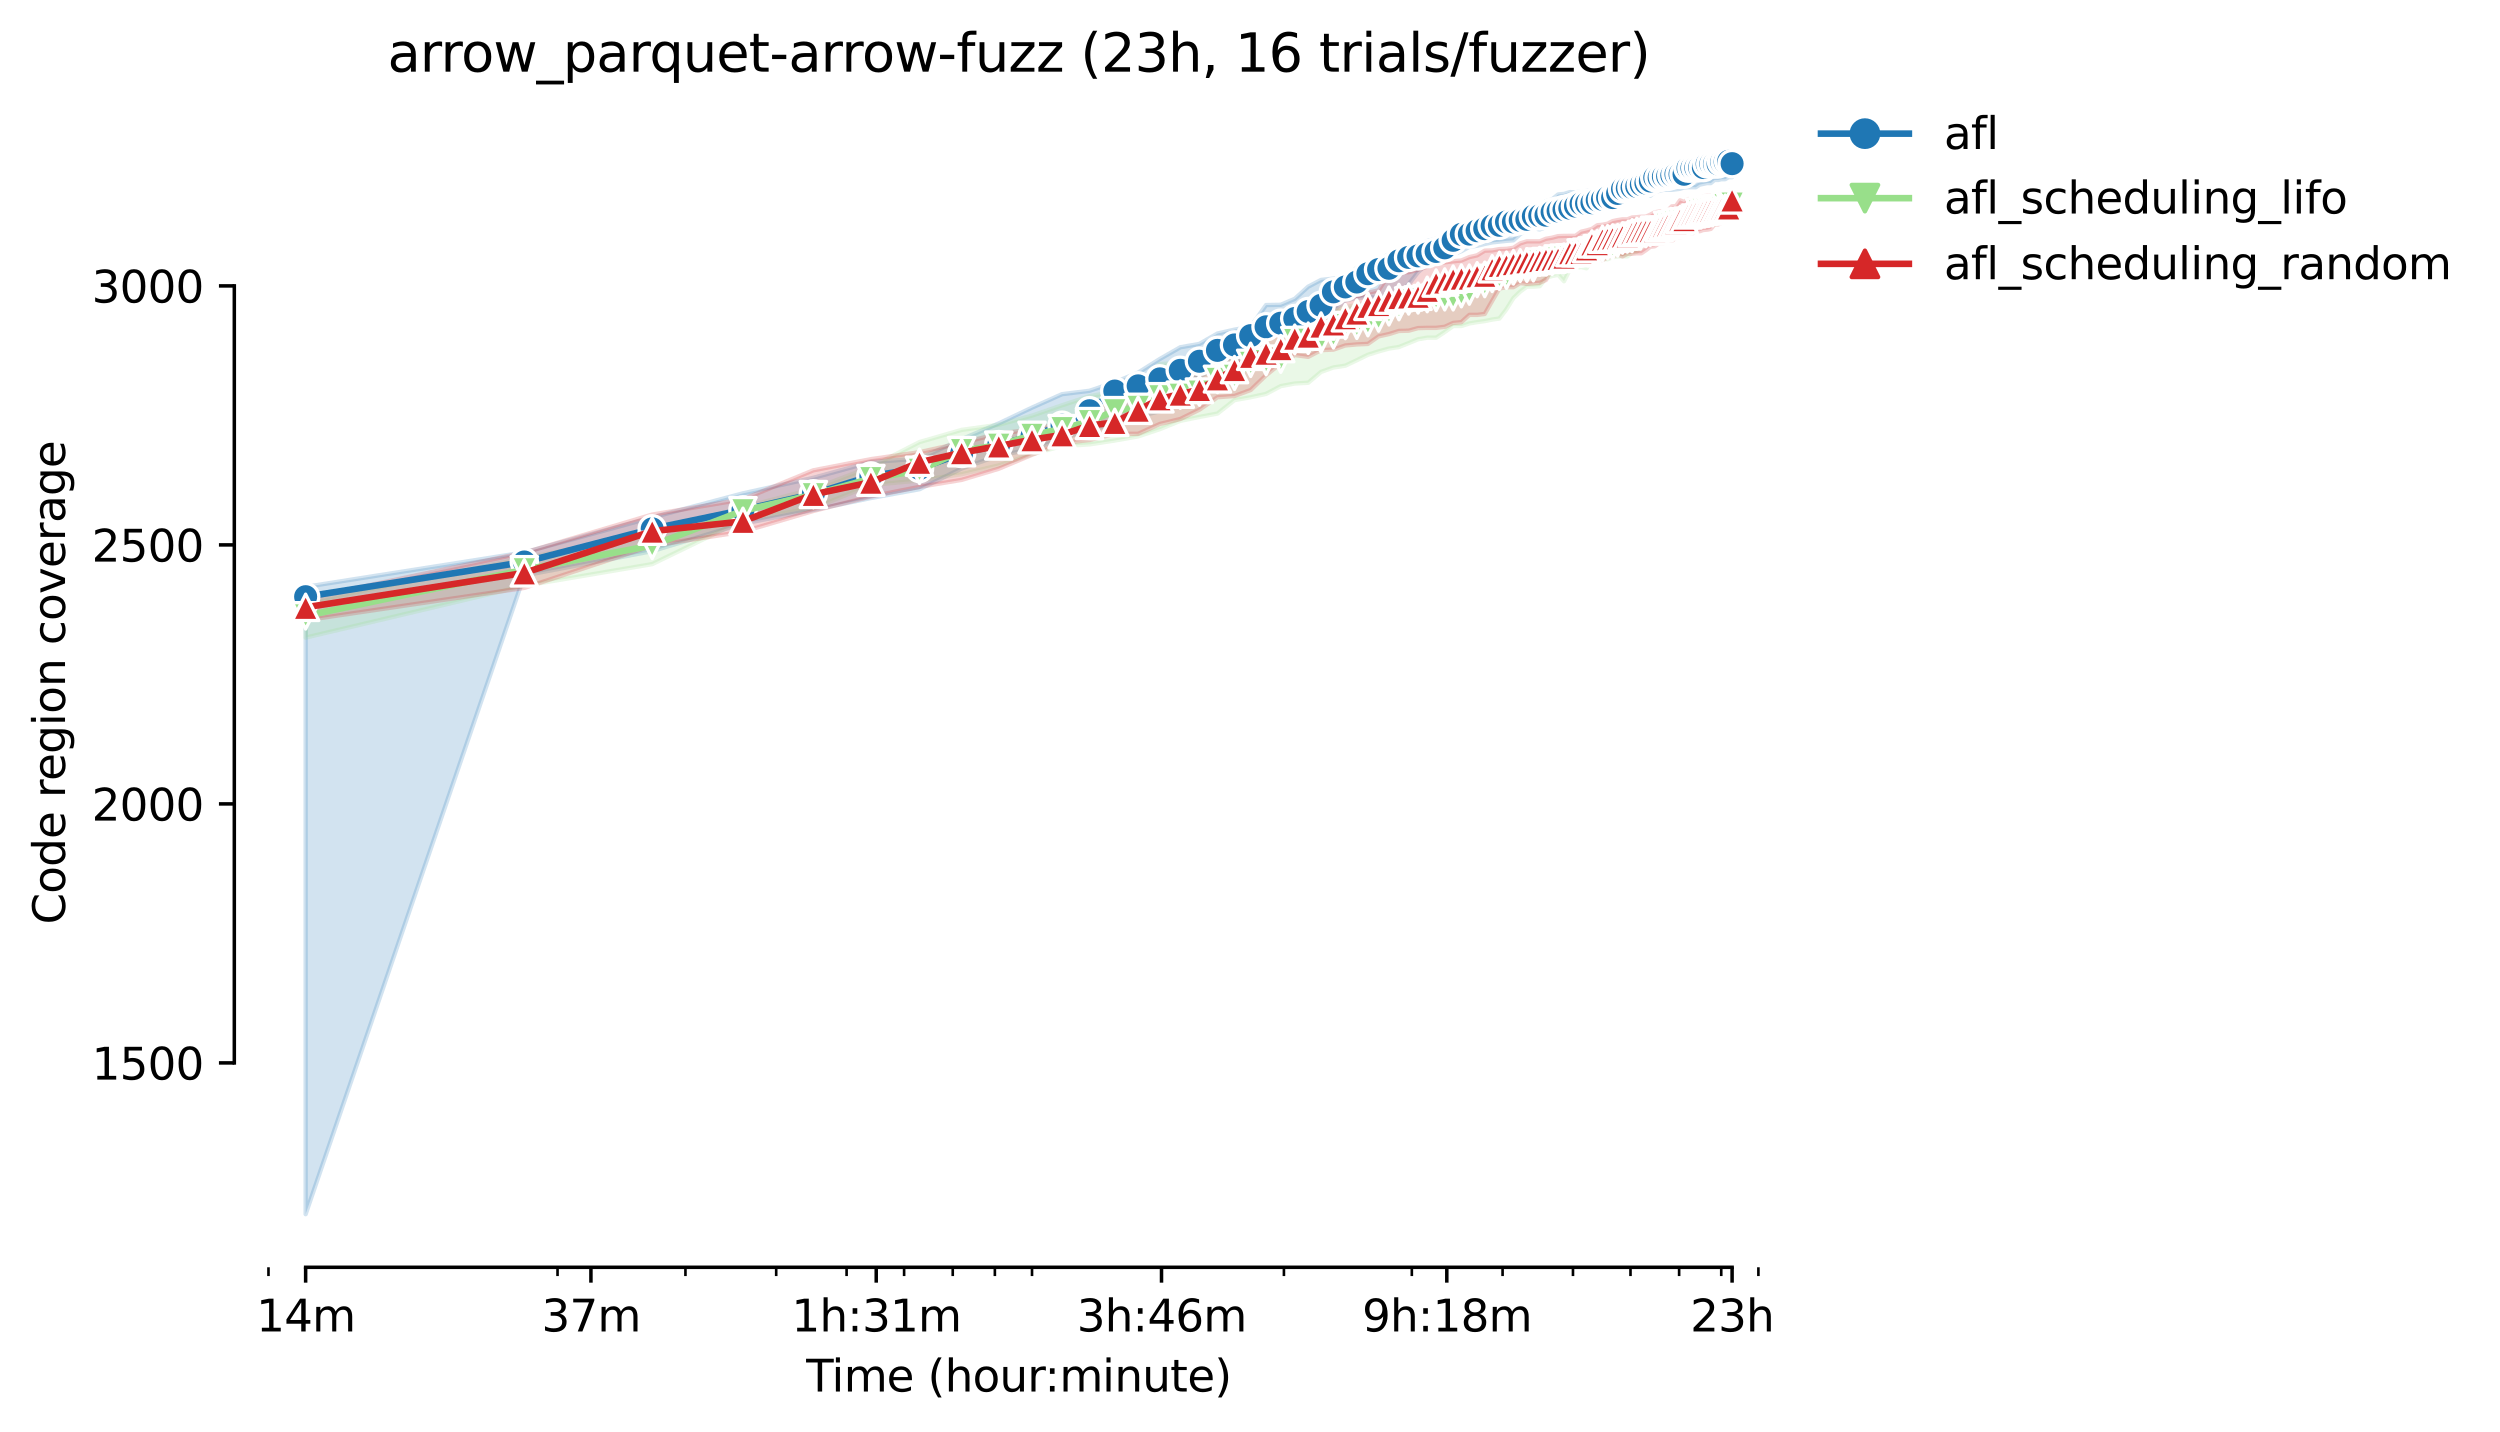 <?xml version="1.0" encoding="utf-8" standalone="no"?>
<!DOCTYPE svg PUBLIC "-//W3C//DTD SVG 1.1//EN"
  "http://www.w3.org/Graphics/SVG/1.1/DTD/svg11.dtd">
<svg height="325.986pt" version="1.1" viewBox="0 0 568.986 325.986" width="568.986pt" xmlns="http://www.w3.org/2000/svg" xmlns:xlink="http://www.w3.org/1999/xlink">
 <defs>
  <style type="text/css">*{stroke-linecap:butt;stroke-linejoin:round;}</style>
 </defs>
 <g id="figure_1">
  <g id="patch_1">
   <path d="M 0 325.986 
L 568.986 325.986 
L 568.986 0 
L 0 0 
z
" style="fill:#ffffff;"/>
  </g>
  <g id="axes_1">
   <g id="patch_2">
    <path d="M 53.328 288.43 
L 410.448 288.43 
L 410.448 22.318 
L 53.328 22.318 
z
" style="fill:#ffffff;"/>
   </g>
   <g id="PolyCollection_1">
    <defs>
     <path d="M 69.561 -192.423 
L 69.561 -49.652 
L 119.327 -195.014 
L 148.439 -200.558 
L 169.094 -206.806 
L 185.115 -209.93 
L 198.205 -212.642 
L 209.273 -214.646 
L 218.86 -219.362 
L 227.317 -222.309 
L 234.881 -223.783 
L 241.724 -226.082 
L 247.972 -228.263 
L 253.719 -229.265 
L 259.039 -231.21 
L 263.993 -232.389 
L 268.627 -238.991 
L 272.979 -240.17 
L 277.083 -242.705 
L 280.965 -242.056 
L 284.648 -246.183 
L 288.151 -249.543 
L 291.491 -250.84 
L 294.682 -252.304 
L 297.738 -252.658 
L 300.669 -254.082 
L 303.485 -255.202 
L 306.195 -257.619 
L 308.806 -258.208 
L 311.325 -258.326 
L 313.759 -258.208 
L 316.114 -258.444 
L 318.393 -258.798 
L 320.602 -261.273 
L 322.746 -264.044 
L 324.827 -265.93 
L 326.85 -267.286 
L 328.817 -267.699 
L 330.732 -268.111 
L 332.597 -268.819 
L 334.414 -269.821 
L 336.187 -270.056 
L 337.917 -270.469 
L 339.607 -270.823 
L 341.257 -271 
L 342.871 -271.176 
L 344.449 -271.294 
L 345.993 -272.709 
L 347.505 -273.652 
L 348.985 -274.065 
L 350.436 -273.77 
L 351.857 -274.301 
L 353.252 -274.772 
L 354.619 -276.128 
L 355.961 -276.713 
L 357.279 -277.012 
L 358.572 -277.188 
L 359.843 -277.955 
L 361.092 -278.014 
L 362.319 -278.014 
L 363.526 -278.368 
L 364.713 -278.073 
L 365.88 -278.427 
L 367.029 -279.252 
L 368.16 -280.254 
L 369.273 -281.198 
L 370.369 -280.608 
L 371.449 -281.787 
L 372.512 -281.905 
L 373.56 -281.905 
L 374.594 -282.023 
L 375.612 -281.433 
L 376.616 -282.318 
L 377.606 -282.549 
L 378.583 -282.789 
L 379.547 -282.789 
L 380.498 -282.789 
L 381.437 -282.907 
L 382.363 -283.025 
L 383.278 -283.32 
L 384.181 -283.379 
L 385.073 -283.379 
L 385.954 -283.379 
L 386.824 -283.964 
L 387.684 -284.145 
L 388.534 -284.322 
L 389.373 -284.322 
L 390.203 -285.029 
L 391.024 -285.029 
L 391.835 -285.206 
L 392.637 -285.206 
L 393.431 -285.678 
L 394.215 -285.678 
L 394.215 -291.572 
L 394.215 -291.572 
L 393.431 -290.865 
L 392.637 -290.865 
L 391.835 -290.747 
L 391.024 -290.629 
L 390.203 -290.629 
L 389.373 -290.452 
L 388.534 -290.393 
L 387.684 -289.922 
L 386.824 -289.863 
L 385.954 -289.687 
L 385.073 -289.686 
L 384.181 -289.332 
L 383.278 -288.153 
L 382.363 -288.094 
L 381.437 -288.094 
L 380.498 -287.863 
L 379.547 -286.509 
L 378.583 -286.509 
L 377.606 -286.444 
L 376.616 -286.271 
L 375.612 -286.031 
L 374.594 -285.795 
L 373.56 -285.442 
L 372.512 -284.734 
L 371.449 -284.145 
L 370.369 -284.027 
L 369.273 -283.614 
L 368.16 -283.504 
L 367.029 -283.496 
L 365.88 -283.496 
L 364.713 -283.025 
L 363.526 -282.848 
L 362.319 -282.789 
L 361.092 -282.494 
L 359.843 -282.435 
L 358.572 -282.204 
L 357.279 -282.259 
L 355.961 -281.846 
L 354.619 -281.728 
L 353.252 -280.608 
L 351.857 -280.201 
L 350.436 -278.958 
L 348.985 -278.431 
L 347.505 -278.191 
L 345.993 -277.189 
L 344.449 -277.248 
L 342.871 -276.718 
L 341.257 -275.833 
L 339.607 -274.952 
L 337.917 -274.713 
L 336.187 -274.36 
L 334.414 -273.947 
L 332.597 -273.299 
L 330.732 -273.122 
L 328.817 -272.002 
L 326.85 -271.648 
L 324.827 -271.118 
L 322.746 -270.233 
L 320.602 -269.231 
L 318.393 -268.465 
L 316.114 -268.17 
L 313.759 -266.579 
L 311.325 -265.753 
L 308.806 -265.046 
L 306.195 -262.865 
L 303.485 -262.57 
L 300.669 -262.277 
L 297.738 -260.743 
L 294.682 -257.972 
L 291.491 -256.616 
L 288.151 -256.558 
L 284.648 -251.606 
L 280.965 -250.958 
L 277.083 -250.073 
L 272.979 -247.715 
L 268.627 -246.949 
L 263.993 -244.296 
L 259.039 -241.172 
L 253.719 -238.991 
L 247.972 -237.046 
L 241.724 -236.28 
L 234.881 -233.214 
L 227.317 -229.619 
L 218.86 -226.023 
L 209.273 -221.602 
L 198.205 -220.835 
L 185.115 -217.24 
L 169.094 -213.703 
L 148.439 -208.224 
L 119.327 -200.263 
L 69.561 -192.423 
z
" id="mde43734a06" style="stroke:#1f77b4;stroke-opacity:0.2;"/>
    </defs>
    <g clip-path="url(#p50cb8fde66)">
     <use style="fill:#1f77b4;fill-opacity:0.2;stroke:#1f77b4;stroke-opacity:0.2;" x="0" xlink:href="#mde43734a06" y="325.986"/>
    </g>
   </g>
   <g id="PolyCollection_2">
    <defs>
     <path d="M 69.561 -188.886 
L 69.561 -180.869 
L 119.327 -192.659 
L 148.439 -197.598 
L 169.094 -207.631 
L 185.115 -210.343 
L 198.205 -215.589 
L 209.273 -216.65 
L 218.86 -218.065 
L 227.317 -220.069 
L 234.881 -222.596 
L 241.724 -224.49 
L 247.972 -224.844 
L 253.719 -225.728 
L 259.039 -226.671 
L 263.993 -228.322 
L 268.627 -230.208 
L 272.979 -231.092 
L 277.083 -231.859 
L 280.965 -234.924 
L 284.648 -235.572 
L 288.151 -236.339 
L 291.491 -238.107 
L 294.682 -238.696 
L 297.738 -238.873 
L 300.669 -241.349 
L 303.485 -242.351 
L 306.195 -242.764 
L 308.806 -244.002 
L 311.325 -245.24 
L 313.759 -246.006 
L 316.114 -246.654 
L 318.393 -247.008 
L 320.602 -247.892 
L 322.746 -248.776 
L 324.827 -249.13 
L 326.85 -249.13 
L 328.817 -250.427 
L 330.732 -251.783 
L 332.597 -251.783 
L 334.414 -252.372 
L 336.187 -252.667 
L 337.917 -252.903 
L 339.607 -253.256 
L 341.257 -253.492 
L 342.871 -255.614 
L 344.449 -258.149 
L 345.993 -259.623 
L 347.505 -260.743 
L 348.985 -260.743 
L 350.436 -260.861 
L 351.857 -262.747 
L 353.252 -263.16 
L 354.619 -263.454 
L 355.961 -261.981 
L 357.279 -264.619 
L 358.572 -264.987 
L 359.843 -265.223 
L 361.092 -264.928 
L 362.319 -266.991 
L 363.526 -266.991 
L 364.713 -266.991 
L 365.88 -266.991 
L 367.029 -267.463 
L 368.16 -267.64 
L 369.273 -267.64 
L 370.369 -267.64 
L 371.449 -268.465 
L 372.512 -268.701 
L 373.56 -269.703 
L 374.594 -270.528 
L 375.612 -270.823 
L 376.616 -272.002 
L 377.606 -272.768 
L 378.583 -272.768 
L 379.547 -272.768 
L 380.498 -273.004 
L 381.437 -273.181 
L 382.363 -273.24 
L 383.278 -273.122 
L 384.181 -273.475 
L 385.073 -273.475 
L 385.954 -274.592 
L 386.824 -274.478 
L 387.684 -274.712 
L 388.534 -274.772 
L 389.373 -274.89 
L 390.203 -274.89 
L 391.024 -275.774 
L 391.835 -275.892 
L 392.637 -276.246 
L 393.431 -277.13 
L 394.215 -277.071 
L 394.215 -282.141 
L 394.215 -282.141 
L 393.431 -281.964 
L 392.637 -280.785 
L 391.835 -280.726 
L 391.024 -281.198 
L 390.203 -280.726 
L 389.373 -280.549 
L 388.534 -280.136 
L 387.684 -279.783 
L 386.824 -279.842 
L 385.954 -279.252 
L 385.073 -279.193 
L 384.181 -279.016 
L 383.278 -278.781 
L 382.363 -278.781 
L 381.437 -277.779 
L 380.498 -277.72 
L 379.547 -276.776 
L 378.583 -276.305 
L 377.606 -276.305 
L 376.616 -275.715 
L 375.612 -273.77 
L 374.594 -273.77 
L 373.56 -273.593 
L 372.512 -273.358 
L 371.449 -272.709 
L 370.369 -272.65 
L 369.273 -272.238 
L 368.16 -271.766 
L 367.029 -271.53 
L 365.88 -271.353 
L 364.713 -271.53 
L 363.526 -271.059 
L 362.319 -270.469 
L 361.092 -270.056 
L 359.843 -270.056 
L 358.572 -269.585 
L 357.279 -269.172 
L 355.961 -268.879 
L 354.619 -268.878 
L 353.252 -268.819 
L 351.857 -268.701 
L 350.436 -268.524 
L 348.985 -267.758 
L 347.505 -267.345 
L 345.993 -266.638 
L 344.449 -266.52 
L 342.871 -266.284 
L 341.257 -265.635 
L 339.607 -265.459 
L 337.917 -265.224 
L 336.187 -263.926 
L 334.414 -263.926 
L 332.597 -263.336 
L 330.732 -262.629 
L 328.817 -262.393 
L 326.85 -261.45 
L 324.827 -260.271 
L 322.746 -260.212 
L 320.602 -260.212 
L 318.393 -259.092 
L 316.114 -258.326 
L 313.759 -257.442 
L 311.325 -256.97 
L 308.806 -256.558 
L 306.195 -256.086 
L 303.485 -255.324 
L 300.669 -255.025 
L 297.738 -253.492 
L 294.682 -252.505 
L 291.491 -252.254 
L 288.151 -250.439 
L 284.648 -249.661 
L 280.965 -248.364 
L 277.083 -247.48 
L 272.979 -245.829 
L 268.627 -243.412 
L 263.993 -243.118 
L 259.039 -237.989 
L 253.719 -236.869 
L 247.972 -235.808 
L 241.724 -233.748 
L 234.881 -231.387 
L 227.317 -229.324 
L 218.86 -228.145 
L 209.273 -225.374 
L 198.205 -219.715 
L 185.115 -214.705 
L 169.094 -210.52 
L 148.439 -204.572 
L 119.327 -198.966 
L 69.561 -188.886 
z
" id="m432cd46587" style="stroke:#98df8a;stroke-opacity:0.2;"/>
    </defs>
    <g clip-path="url(#p50cb8fde66)">
     <use style="fill:#98df8a;fill-opacity:0.2;stroke:#98df8a;stroke-opacity:0.2;" x="0" xlink:href="#m432cd46587" y="325.986"/>
    </g>
   </g>
   <g id="PolyCollection_3">
    <defs>
     <path d="M 69.561 -189.77 
L 69.561 -184.819 
L 119.327 -192.187 
L 148.439 -201.795 
L 169.094 -204.979 
L 185.115 -209.694 
L 198.205 -212.995 
L 209.273 -215.176 
L 218.86 -216.768 
L 227.317 -219.303 
L 234.881 -222.486 
L 241.724 -225.139 
L 247.972 -225.846 
L 253.719 -227.261 
L 259.039 -227.261 
L 263.993 -229.501 
L 268.627 -230.621 
L 272.979 -232.743 
L 277.083 -235.572 
L 280.965 -235.867 
L 284.648 -237.223 
L 288.151 -240.583 
L 291.491 -243.294 
L 294.682 -245.181 
L 297.738 -244.768 
L 300.669 -246.301 
L 303.485 -246.419 
L 306.195 -247.362 
L 308.806 -247.598 
L 311.325 -247.715 
L 313.759 -249.425 
L 316.114 -249.955 
L 318.393 -250.663 
L 320.602 -250.722 
L 322.746 -251.311 
L 324.827 -251.37 
L 326.85 -251.37 
L 328.817 -251.606 
L 330.732 -252.49 
L 332.597 -252.667 
L 334.414 -254.318 
L 336.187 -254.318 
L 337.917 -254.53 
L 339.607 -257.501 
L 341.257 -260.33 
L 342.871 -260.625 
L 344.449 -260.625 
L 345.993 -261.568 
L 347.505 -261.39 
L 348.985 -261.508 
L 350.436 -261.627 
L 351.857 -262.275 
L 353.252 -264.971 
L 354.619 -264.692 
L 355.961 -265.753 
L 357.279 -265.811 
L 358.572 -266.107 
L 359.843 -266.52 
L 361.092 -266.579 
L 362.319 -266.696 
L 363.526 -266.814 
L 364.713 -266.814 
L 365.88 -267.404 
L 367.029 -267.64 
L 368.16 -268.052 
L 369.273 -267.64 
L 370.369 -268.229 
L 371.449 -268.229 
L 372.512 -268.347 
L 373.56 -268.347 
L 374.594 -269.054 
L 375.612 -269.821 
L 376.616 -269.939 
L 377.606 -270.646 
L 378.583 -270.646 
L 379.547 -271.471 
L 380.498 -271.176 
L 381.437 -271.884 
L 382.363 -271.943 
L 383.278 -272.398 
L 384.181 -273.358 
L 385.073 -272.827 
L 385.954 -273.593 
L 386.824 -273.358 
L 387.684 -273.652 
L 388.534 -273.711 
L 389.373 -273.888 
L 390.203 -274.89 
L 391.024 -274.89 
L 391.835 -275.303 
L 392.637 -275.48 
L 393.431 -276.482 
L 394.215 -276.482 
L 394.215 -282.848 
L 394.215 -282.848 
L 393.431 -282.435 
L 392.637 -282.376 
L 391.835 -282.263 
L 391.024 -282.023 
L 390.203 -281.551 
L 389.373 -281.492 
L 388.534 -281.433 
L 387.684 -281.315 
L 386.824 -280.903 
L 385.954 -280.726 
L 385.073 -280.726 
L 384.181 -280.667 
L 383.278 -280.019 
L 382.363 -280.381 
L 381.437 -279.075 
L 380.498 -279.016 
L 379.547 -278.073 
L 378.583 -277.838 
L 377.606 -277.838 
L 376.616 -277.661 
L 375.612 -277.13 
L 374.594 -276.67 
L 373.56 -276.659 
L 372.512 -276.548 
L 371.449 -276.482 
L 370.369 -276.069 
L 369.273 -276.069 
L 368.16 -275.892 
L 367.029 -275.656 
L 365.88 -275.067 
L 364.713 -274.836 
L 363.526 -274.713 
L 362.319 -273.888 
L 361.092 -273.534 
L 359.843 -273.24 
L 358.572 -272.304 
L 357.279 -272.299 
L 355.961 -272.296 
L 354.619 -272.246 
L 353.252 -271.884 
L 351.857 -271.648 
L 350.436 -271.059 
L 348.985 -271.059 
L 347.505 -271.059 
L 345.993 -270.587 
L 344.449 -269.585 
L 342.871 -269.354 
L 341.257 -269.29 
L 339.607 -268.995 
L 337.917 -268.936 
L 336.187 -267.875 
L 334.414 -267.464 
L 332.597 -266.696 
L 330.732 -266.52 
L 328.817 -266.284 
L 326.85 -266.048 
L 324.827 -265.282 
L 322.746 -264.633 
L 320.602 -264.044 
L 318.393 -263.985 
L 316.114 -263.513 
L 313.759 -259.918 
L 311.325 -259.328 
L 308.806 -258.503 
L 306.195 -258.031 
L 303.485 -256.734 
L 300.669 -255.555 
L 297.738 -254.73 
L 294.682 -253.374 
L 291.491 -252.667 
L 288.151 -251.96 
L 284.648 -250.604 
L 280.965 -248.835 
L 277.083 -245.181 
L 272.979 -244.238 
L 268.627 -243.235 
L 263.993 -240.936 
L 259.039 -236.928 
L 253.719 -235.395 
L 247.972 -231.623 
L 241.724 -229.686 
L 234.881 -228.263 
L 227.317 -227.261 
L 218.86 -225.198 
L 209.273 -223.075 
L 198.205 -221.484 
L 185.115 -218.949 
L 169.094 -212.347 
L 148.439 -208.869 
L 119.327 -200.204 
L 69.561 -189.77 
z
" id="m259f091cb7" style="stroke:#d62728;stroke-opacity:0.2;"/>
    </defs>
    <g clip-path="url(#p50cb8fde66)">
     <use style="fill:#d62728;fill-opacity:0.2;stroke:#d62728;stroke-opacity:0.2;" x="0" xlink:href="#m259f091cb7" y="325.986"/>
    </g>
   </g>
   <g id="matplotlib.axis_1">
    <g id="xtick_1">
     <g id="line2d_1">
      <defs>
       <path d="M 0 0 
L 0 3.5 
" id="m0625e8c286" style="stroke:#000000;stroke-width:0.8;"/>
      </defs>
      <g>
       <use style="stroke:#000000;stroke-width:0.8;" x="69.561" xlink:href="#m0625e8c286" y="288.43"/>
      </g>
     </g>
     <g id="text_1">
      <!-- 14m -->
      <g transform="translate(58.328 303.029)scale(0.1 -0.1)">
       <defs>
        <path d="M 794 531 
L 1825 531 
L 1825 4091 
L 703 3866 
L 703 4441 
L 1819 4666 
L 2450 4666 
L 2450 531 
L 3481 531 
L 3481 0 
L 794 0 
L 794 531 
z
" id="DejaVuSans-31" transform="scale(0.016)"/>
        <path d="M 2419 4116 
L 825 1625 
L 2419 1625 
L 2419 4116 
z
M 2253 4666 
L 3047 4666 
L 3047 1625 
L 3713 1625 
L 3713 1100 
L 3047 1100 
L 3047 0 
L 2419 0 
L 2419 1100 
L 313 1100 
L 313 1709 
L 2253 4666 
z
" id="DejaVuSans-34" transform="scale(0.016)"/>
        <path d="M 3328 2828 
Q 3544 3216 3844 3400 
Q 4144 3584 4550 3584 
Q 5097 3584 5394 3201 
Q 5691 2819 5691 2113 
L 5691 0 
L 5113 0 
L 5113 2094 
Q 5113 2597 4934 2840 
Q 4756 3084 4391 3084 
Q 3944 3084 3684 2787 
Q 3425 2491 3425 1978 
L 3425 0 
L 2847 0 
L 2847 2094 
Q 2847 2600 2669 2842 
Q 2491 3084 2119 3084 
Q 1678 3084 1418 2786 
Q 1159 2488 1159 1978 
L 1159 0 
L 581 0 
L 581 3500 
L 1159 3500 
L 1159 2956 
Q 1356 3278 1631 3431 
Q 1906 3584 2284 3584 
Q 2666 3584 2933 3390 
Q 3200 3197 3328 2828 
z
" id="DejaVuSans-6d" transform="scale(0.016)"/>
       </defs>
       <use xlink:href="#DejaVuSans-31"/>
       <use x="63.623" xlink:href="#DejaVuSans-34"/>
       <use x="127.246" xlink:href="#DejaVuSans-6d"/>
      </g>
     </g>
    </g>
    <g id="xtick_2">
     <g id="line2d_2">
      <g>
       <use style="stroke:#000000;stroke-width:0.8;" x="134.492" xlink:href="#m0625e8c286" y="288.43"/>
      </g>
     </g>
     <g id="text_2">
      <!-- 37m -->
      <g transform="translate(123.259 303.029)scale(0.1 -0.1)">
       <defs>
        <path d="M 2597 2516 
Q 3050 2419 3304 2112 
Q 3559 1806 3559 1356 
Q 3559 666 3084 287 
Q 2609 -91 1734 -91 
Q 1441 -91 1130 -33 
Q 819 25 488 141 
L 488 750 
Q 750 597 1062 519 
Q 1375 441 1716 441 
Q 2309 441 2620 675 
Q 2931 909 2931 1356 
Q 2931 1769 2642 2001 
Q 2353 2234 1838 2234 
L 1294 2234 
L 1294 2753 
L 1863 2753 
Q 2328 2753 2575 2939 
Q 2822 3125 2822 3475 
Q 2822 3834 2567 4026 
Q 2313 4219 1838 4219 
Q 1578 4219 1281 4162 
Q 984 4106 628 3988 
L 628 4550 
Q 988 4650 1302 4700 
Q 1616 4750 1894 4750 
Q 2613 4750 3031 4423 
Q 3450 4097 3450 3541 
Q 3450 3153 3228 2886 
Q 3006 2619 2597 2516 
z
" id="DejaVuSans-33" transform="scale(0.016)"/>
        <path d="M 525 4666 
L 3525 4666 
L 3525 4397 
L 1831 0 
L 1172 0 
L 2766 4134 
L 525 4134 
L 525 4666 
z
" id="DejaVuSans-37" transform="scale(0.016)"/>
       </defs>
       <use xlink:href="#DejaVuSans-33"/>
       <use x="63.623" xlink:href="#DejaVuSans-37"/>
       <use x="127.246" xlink:href="#DejaVuSans-6d"/>
      </g>
     </g>
    </g>
    <g id="xtick_3">
     <g id="line2d_3">
      <g>
       <use style="stroke:#000000;stroke-width:0.8;" x="199.423" xlink:href="#m0625e8c286" y="288.43"/>
      </g>
     </g>
     <g id="text_3">
      <!-- 1h:31m -->
      <g transform="translate(180.156 303.029)scale(0.1 -0.1)">
       <defs>
        <path d="M 3513 2113 
L 3513 0 
L 2938 0 
L 2938 2094 
Q 2938 2591 2744 2837 
Q 2550 3084 2163 3084 
Q 1697 3084 1428 2787 
Q 1159 2491 1159 1978 
L 1159 0 
L 581 0 
L 581 4863 
L 1159 4863 
L 1159 2956 
Q 1366 3272 1645 3428 
Q 1925 3584 2291 3584 
Q 2894 3584 3203 3211 
Q 3513 2838 3513 2113 
z
" id="DejaVuSans-68" transform="scale(0.016)"/>
        <path d="M 750 794 
L 1409 794 
L 1409 0 
L 750 0 
L 750 794 
z
M 750 3309 
L 1409 3309 
L 1409 2516 
L 750 2516 
L 750 3309 
z
" id="DejaVuSans-3a" transform="scale(0.016)"/>
       </defs>
       <use xlink:href="#DejaVuSans-31"/>
       <use x="63.623" xlink:href="#DejaVuSans-68"/>
       <use x="127.002" xlink:href="#DejaVuSans-3a"/>
       <use x="160.693" xlink:href="#DejaVuSans-33"/>
       <use x="224.316" xlink:href="#DejaVuSans-31"/>
       <use x="287.939" xlink:href="#DejaVuSans-6d"/>
      </g>
     </g>
    </g>
    <g id="xtick_4">
     <g id="line2d_4">
      <g>
       <use style="stroke:#000000;stroke-width:0.8;" x="264.354" xlink:href="#m0625e8c286" y="288.43"/>
      </g>
     </g>
     <g id="text_4">
      <!-- 3h:46m -->
      <g transform="translate(245.087 303.029)scale(0.1 -0.1)">
       <defs>
        <path d="M 2113 2584 
Q 1688 2584 1439 2293 
Q 1191 2003 1191 1497 
Q 1191 994 1439 701 
Q 1688 409 2113 409 
Q 2538 409 2786 701 
Q 3034 994 3034 1497 
Q 3034 2003 2786 2293 
Q 2538 2584 2113 2584 
z
M 3366 4563 
L 3366 3988 
Q 3128 4100 2886 4159 
Q 2644 4219 2406 4219 
Q 1781 4219 1451 3797 
Q 1122 3375 1075 2522 
Q 1259 2794 1537 2939 
Q 1816 3084 2150 3084 
Q 2853 3084 3261 2657 
Q 3669 2231 3669 1497 
Q 3669 778 3244 343 
Q 2819 -91 2113 -91 
Q 1303 -91 875 529 
Q 447 1150 447 2328 
Q 447 3434 972 4092 
Q 1497 4750 2381 4750 
Q 2619 4750 2861 4703 
Q 3103 4656 3366 4563 
z
" id="DejaVuSans-36" transform="scale(0.016)"/>
       </defs>
       <use xlink:href="#DejaVuSans-33"/>
       <use x="63.623" xlink:href="#DejaVuSans-68"/>
       <use x="127.002" xlink:href="#DejaVuSans-3a"/>
       <use x="160.693" xlink:href="#DejaVuSans-34"/>
       <use x="224.316" xlink:href="#DejaVuSans-36"/>
       <use x="287.939" xlink:href="#DejaVuSans-6d"/>
      </g>
     </g>
    </g>
    <g id="xtick_5">
     <g id="line2d_5">
      <g>
       <use style="stroke:#000000;stroke-width:0.8;" x="329.285" xlink:href="#m0625e8c286" y="288.43"/>
      </g>
     </g>
     <g id="text_5">
      <!-- 9h:18m -->
      <g transform="translate(310.018 303.029)scale(0.1 -0.1)">
       <defs>
        <path d="M 703 97 
L 703 672 
Q 941 559 1184 500 
Q 1428 441 1663 441 
Q 2288 441 2617 861 
Q 2947 1281 2994 2138 
Q 2813 1869 2534 1725 
Q 2256 1581 1919 1581 
Q 1219 1581 811 2004 
Q 403 2428 403 3163 
Q 403 3881 828 4315 
Q 1253 4750 1959 4750 
Q 2769 4750 3195 4129 
Q 3622 3509 3622 2328 
Q 3622 1225 3098 567 
Q 2575 -91 1691 -91 
Q 1453 -91 1209 -44 
Q 966 3 703 97 
z
M 1959 2075 
Q 2384 2075 2632 2365 
Q 2881 2656 2881 3163 
Q 2881 3666 2632 3958 
Q 2384 4250 1959 4250 
Q 1534 4250 1286 3958 
Q 1038 3666 1038 3163 
Q 1038 2656 1286 2365 
Q 1534 2075 1959 2075 
z
" id="DejaVuSans-39" transform="scale(0.016)"/>
        <path d="M 2034 2216 
Q 1584 2216 1326 1975 
Q 1069 1734 1069 1313 
Q 1069 891 1326 650 
Q 1584 409 2034 409 
Q 2484 409 2743 651 
Q 3003 894 3003 1313 
Q 3003 1734 2745 1975 
Q 2488 2216 2034 2216 
z
M 1403 2484 
Q 997 2584 770 2862 
Q 544 3141 544 3541 
Q 544 4100 942 4425 
Q 1341 4750 2034 4750 
Q 2731 4750 3128 4425 
Q 3525 4100 3525 3541 
Q 3525 3141 3298 2862 
Q 3072 2584 2669 2484 
Q 3125 2378 3379 2068 
Q 3634 1759 3634 1313 
Q 3634 634 3220 271 
Q 2806 -91 2034 -91 
Q 1263 -91 848 271 
Q 434 634 434 1313 
Q 434 1759 690 2068 
Q 947 2378 1403 2484 
z
M 1172 3481 
Q 1172 3119 1398 2916 
Q 1625 2713 2034 2713 
Q 2441 2713 2670 2916 
Q 2900 3119 2900 3481 
Q 2900 3844 2670 4047 
Q 2441 4250 2034 4250 
Q 1625 4250 1398 4047 
Q 1172 3844 1172 3481 
z
" id="DejaVuSans-38" transform="scale(0.016)"/>
       </defs>
       <use xlink:href="#DejaVuSans-39"/>
       <use x="63.623" xlink:href="#DejaVuSans-68"/>
       <use x="127.002" xlink:href="#DejaVuSans-3a"/>
       <use x="160.693" xlink:href="#DejaVuSans-31"/>
       <use x="224.316" xlink:href="#DejaVuSans-38"/>
       <use x="287.939" xlink:href="#DejaVuSans-6d"/>
      </g>
     </g>
    </g>
    <g id="xtick_6">
     <g id="line2d_6">
      <g>
       <use style="stroke:#000000;stroke-width:0.8;" x="394.216" xlink:href="#m0625e8c286" y="288.43"/>
      </g>
     </g>
     <g id="text_6">
      <!-- 23h -->
      <g transform="translate(384.685 303.029)scale(0.1 -0.1)">
       <defs>
        <path d="M 1228 531 
L 3431 531 
L 3431 0 
L 469 0 
L 469 531 
Q 828 903 1448 1529 
Q 2069 2156 2228 2338 
Q 2531 2678 2651 2914 
Q 2772 3150 2772 3378 
Q 2772 3750 2511 3984 
Q 2250 4219 1831 4219 
Q 1534 4219 1204 4116 
Q 875 4013 500 3803 
L 500 4441 
Q 881 4594 1212 4672 
Q 1544 4750 1819 4750 
Q 2544 4750 2975 4387 
Q 3406 4025 3406 3419 
Q 3406 3131 3298 2873 
Q 3191 2616 2906 2266 
Q 2828 2175 2409 1742 
Q 1991 1309 1228 531 
z
" id="DejaVuSans-32" transform="scale(0.016)"/>
       </defs>
       <use xlink:href="#DejaVuSans-32"/>
       <use x="63.623" xlink:href="#DejaVuSans-33"/>
       <use x="127.246" xlink:href="#DejaVuSans-68"/>
      </g>
     </g>
    </g>
    <g id="xtick_7">
     <g id="line2d_7">
      <defs>
       <path d="M 0 0 
L 0 2 
" id="m0188e6d16b" style="stroke:#000000;stroke-width:0.6;"/>
      </defs>
      <g>
       <use style="stroke:#000000;stroke-width:0.6;" x="61.104" xlink:href="#m0188e6d16b" y="288.43"/>
      </g>
     </g>
    </g>
    <g id="xtick_8">
     <g id="line2d_8">
      <g>
       <use style="stroke:#000000;stroke-width:0.6;" x="126.892" xlink:href="#m0188e6d16b" y="288.43"/>
      </g>
     </g>
    </g>
    <g id="xtick_9">
     <g id="line2d_9">
      <g>
       <use style="stroke:#000000;stroke-width:0.6;" x="156.003" xlink:href="#m0188e6d16b" y="288.43"/>
      </g>
     </g>
    </g>
    <g id="xtick_10">
     <g id="line2d_10">
      <g>
       <use style="stroke:#000000;stroke-width:0.6;" x="176.658" xlink:href="#m0188e6d16b" y="288.43"/>
      </g>
     </g>
    </g>
    <g id="xtick_11">
     <g id="line2d_11">
      <g>
       <use style="stroke:#000000;stroke-width:0.6;" x="192.68" xlink:href="#m0188e6d16b" y="288.43"/>
      </g>
     </g>
    </g>
    <g id="xtick_12">
     <g id="line2d_12">
      <g>
       <use style="stroke:#000000;stroke-width:0.6;" x="205.77" xlink:href="#m0188e6d16b" y="288.43"/>
      </g>
     </g>
    </g>
    <g id="xtick_13">
     <g id="line2d_13">
      <g>
       <use style="stroke:#000000;stroke-width:0.6;" x="216.838" xlink:href="#m0188e6d16b" y="288.43"/>
      </g>
     </g>
    </g>
    <g id="xtick_14">
     <g id="line2d_14">
      <g>
       <use style="stroke:#000000;stroke-width:0.6;" x="226.425" xlink:href="#m0188e6d16b" y="288.43"/>
      </g>
     </g>
    </g>
    <g id="xtick_15">
     <g id="line2d_15">
      <g>
       <use style="stroke:#000000;stroke-width:0.6;" x="234.881" xlink:href="#m0188e6d16b" y="288.43"/>
      </g>
     </g>
    </g>
    <g id="xtick_16">
     <g id="line2d_16">
      <g>
       <use style="stroke:#000000;stroke-width:0.6;" x="292.213" xlink:href="#m0188e6d16b" y="288.43"/>
      </g>
     </g>
    </g>
    <g id="xtick_17">
     <g id="line2d_17">
      <g>
       <use style="stroke:#000000;stroke-width:0.6;" x="321.324" xlink:href="#m0188e6d16b" y="288.43"/>
      </g>
     </g>
    </g>
    <g id="xtick_18">
     <g id="line2d_18">
      <g>
       <use style="stroke:#000000;stroke-width:0.6;" x="341.979" xlink:href="#m0188e6d16b" y="288.43"/>
      </g>
     </g>
    </g>
    <g id="xtick_19">
     <g id="line2d_19">
      <g>
       <use style="stroke:#000000;stroke-width:0.6;" x="358" xlink:href="#m0188e6d16b" y="288.43"/>
      </g>
     </g>
    </g>
    <g id="xtick_20">
     <g id="line2d_20">
      <g>
       <use style="stroke:#000000;stroke-width:0.6;" x="371.091" xlink:href="#m0188e6d16b" y="288.43"/>
      </g>
     </g>
    </g>
    <g id="xtick_21">
     <g id="line2d_21">
      <g>
       <use style="stroke:#000000;stroke-width:0.6;" x="382.158" xlink:href="#m0188e6d16b" y="288.43"/>
      </g>
     </g>
    </g>
    <g id="xtick_22">
     <g id="line2d_22">
      <g>
       <use style="stroke:#000000;stroke-width:0.6;" x="391.745" xlink:href="#m0188e6d16b" y="288.43"/>
      </g>
     </g>
    </g>
    <g id="xtick_23">
     <g id="line2d_23">
      <g>
       <use style="stroke:#000000;stroke-width:0.6;" x="400.202" xlink:href="#m0188e6d16b" y="288.43"/>
      </g>
     </g>
    </g>
    <g id="text_7">
     <!-- Time (hour:minute) -->
     <g transform="translate(183.481 316.707)scale(0.1 -0.1)">
      <defs>
       <path d="M -19 4666 
L 3928 4666 
L 3928 4134 
L 2272 4134 
L 2272 0 
L 1638 0 
L 1638 4134 
L -19 4134 
L -19 4666 
z
" id="DejaVuSans-54" transform="scale(0.016)"/>
       <path d="M 603 3500 
L 1178 3500 
L 1178 0 
L 603 0 
L 603 3500 
z
M 603 4863 
L 1178 4863 
L 1178 4134 
L 603 4134 
L 603 4863 
z
" id="DejaVuSans-69" transform="scale(0.016)"/>
       <path d="M 3597 1894 
L 3597 1613 
L 953 1613 
Q 991 1019 1311 708 
Q 1631 397 2203 397 
Q 2534 397 2845 478 
Q 3156 559 3463 722 
L 3463 178 
Q 3153 47 2828 -22 
Q 2503 -91 2169 -91 
Q 1331 -91 842 396 
Q 353 884 353 1716 
Q 353 2575 817 3079 
Q 1281 3584 2069 3584 
Q 2775 3584 3186 3129 
Q 3597 2675 3597 1894 
z
M 3022 2063 
Q 3016 2534 2758 2815 
Q 2500 3097 2075 3097 
Q 1594 3097 1305 2825 
Q 1016 2553 972 2059 
L 3022 2063 
z
" id="DejaVuSans-65" transform="scale(0.016)"/>
       <path id="DejaVuSans-20" transform="scale(0.016)"/>
       <path d="M 1984 4856 
Q 1566 4138 1362 3434 
Q 1159 2731 1159 2009 
Q 1159 1288 1364 580 
Q 1569 -128 1984 -844 
L 1484 -844 
Q 1016 -109 783 600 
Q 550 1309 550 2009 
Q 550 2706 781 3412 
Q 1013 4119 1484 4856 
L 1984 4856 
z
" id="DejaVuSans-28" transform="scale(0.016)"/>
       <path d="M 1959 3097 
Q 1497 3097 1228 2736 
Q 959 2375 959 1747 
Q 959 1119 1226 758 
Q 1494 397 1959 397 
Q 2419 397 2687 759 
Q 2956 1122 2956 1747 
Q 2956 2369 2687 2733 
Q 2419 3097 1959 3097 
z
M 1959 3584 
Q 2709 3584 3137 3096 
Q 3566 2609 3566 1747 
Q 3566 888 3137 398 
Q 2709 -91 1959 -91 
Q 1206 -91 779 398 
Q 353 888 353 1747 
Q 353 2609 779 3096 
Q 1206 3584 1959 3584 
z
" id="DejaVuSans-6f" transform="scale(0.016)"/>
       <path d="M 544 1381 
L 544 3500 
L 1119 3500 
L 1119 1403 
Q 1119 906 1312 657 
Q 1506 409 1894 409 
Q 2359 409 2629 706 
Q 2900 1003 2900 1516 
L 2900 3500 
L 3475 3500 
L 3475 0 
L 2900 0 
L 2900 538 
Q 2691 219 2414 64 
Q 2138 -91 1772 -91 
Q 1169 -91 856 284 
Q 544 659 544 1381 
z
M 1991 3584 
L 1991 3584 
z
" id="DejaVuSans-75" transform="scale(0.016)"/>
       <path d="M 2631 2963 
Q 2534 3019 2420 3045 
Q 2306 3072 2169 3072 
Q 1681 3072 1420 2755 
Q 1159 2438 1159 1844 
L 1159 0 
L 581 0 
L 581 3500 
L 1159 3500 
L 1159 2956 
Q 1341 3275 1631 3429 
Q 1922 3584 2338 3584 
Q 2397 3584 2469 3576 
Q 2541 3569 2628 3553 
L 2631 2963 
z
" id="DejaVuSans-72" transform="scale(0.016)"/>
       <path d="M 3513 2113 
L 3513 0 
L 2938 0 
L 2938 2094 
Q 2938 2591 2744 2837 
Q 2550 3084 2163 3084 
Q 1697 3084 1428 2787 
Q 1159 2491 1159 1978 
L 1159 0 
L 581 0 
L 581 3500 
L 1159 3500 
L 1159 2956 
Q 1366 3272 1645 3428 
Q 1925 3584 2291 3584 
Q 2894 3584 3203 3211 
Q 3513 2838 3513 2113 
z
" id="DejaVuSans-6e" transform="scale(0.016)"/>
       <path d="M 1172 4494 
L 1172 3500 
L 2356 3500 
L 2356 3053 
L 1172 3053 
L 1172 1153 
Q 1172 725 1289 603 
Q 1406 481 1766 481 
L 2356 481 
L 2356 0 
L 1766 0 
Q 1100 0 847 248 
Q 594 497 594 1153 
L 594 3053 
L 172 3053 
L 172 3500 
L 594 3500 
L 594 4494 
L 1172 4494 
z
" id="DejaVuSans-74" transform="scale(0.016)"/>
       <path d="M 513 4856 
L 1013 4856 
Q 1481 4119 1714 3412 
Q 1947 2706 1947 2009 
Q 1947 1309 1714 600 
Q 1481 -109 1013 -844 
L 513 -844 
Q 928 -128 1133 580 
Q 1338 1288 1338 2009 
Q 1338 2731 1133 3434 
Q 928 4138 513 4856 
z
" id="DejaVuSans-29" transform="scale(0.016)"/>
      </defs>
      <use xlink:href="#DejaVuSans-54"/>
      <use x="57.959" xlink:href="#DejaVuSans-69"/>
      <use x="85.742" xlink:href="#DejaVuSans-6d"/>
      <use x="183.154" xlink:href="#DejaVuSans-65"/>
      <use x="244.678" xlink:href="#DejaVuSans-20"/>
      <use x="276.465" xlink:href="#DejaVuSans-28"/>
      <use x="315.479" xlink:href="#DejaVuSans-68"/>
      <use x="378.857" xlink:href="#DejaVuSans-6f"/>
      <use x="440.039" xlink:href="#DejaVuSans-75"/>
      <use x="503.418" xlink:href="#DejaVuSans-72"/>
      <use x="542.781" xlink:href="#DejaVuSans-3a"/>
      <use x="576.473" xlink:href="#DejaVuSans-6d"/>
      <use x="673.885" xlink:href="#DejaVuSans-69"/>
      <use x="701.668" xlink:href="#DejaVuSans-6e"/>
      <use x="765.047" xlink:href="#DejaVuSans-75"/>
      <use x="828.426" xlink:href="#DejaVuSans-74"/>
      <use x="867.635" xlink:href="#DejaVuSans-65"/>
      <use x="929.158" xlink:href="#DejaVuSans-29"/>
     </g>
    </g>
   </g>
   <g id="matplotlib.axis_2">
    <g id="ytick_1">
     <g id="line2d_24">
      <defs>
       <path d="M 0 0 
L -3.5 0 
" id="m6fd7379a8f" style="stroke:#000000;stroke-width:0.8;"/>
      </defs>
      <g>
       <use style="stroke:#000000;stroke-width:0.8;" x="53.328" xlink:href="#m6fd7379a8f" y="241.909"/>
      </g>
     </g>
     <g id="text_8">
      <!-- 1500 -->
      <g transform="translate(20.878 245.708)scale(0.1 -0.1)">
       <defs>
        <path d="M 691 4666 
L 3169 4666 
L 3169 4134 
L 1269 4134 
L 1269 2991 
Q 1406 3038 1543 3061 
Q 1681 3084 1819 3084 
Q 2600 3084 3056 2656 
Q 3513 2228 3513 1497 
Q 3513 744 3044 326 
Q 2575 -91 1722 -91 
Q 1428 -91 1123 -41 
Q 819 9 494 109 
L 494 744 
Q 775 591 1075 516 
Q 1375 441 1709 441 
Q 2250 441 2565 725 
Q 2881 1009 2881 1497 
Q 2881 1984 2565 2268 
Q 2250 2553 1709 2553 
Q 1456 2553 1204 2497 
Q 953 2441 691 2322 
L 691 4666 
z
" id="DejaVuSans-35" transform="scale(0.016)"/>
        <path d="M 2034 4250 
Q 1547 4250 1301 3770 
Q 1056 3291 1056 2328 
Q 1056 1369 1301 889 
Q 1547 409 2034 409 
Q 2525 409 2770 889 
Q 3016 1369 3016 2328 
Q 3016 3291 2770 3770 
Q 2525 4250 2034 4250 
z
M 2034 4750 
Q 2819 4750 3233 4129 
Q 3647 3509 3647 2328 
Q 3647 1150 3233 529 
Q 2819 -91 2034 -91 
Q 1250 -91 836 529 
Q 422 1150 422 2328 
Q 422 3509 836 4129 
Q 1250 4750 2034 4750 
z
" id="DejaVuSans-30" transform="scale(0.016)"/>
       </defs>
       <use xlink:href="#DejaVuSans-31"/>
       <use x="63.623" xlink:href="#DejaVuSans-35"/>
       <use x="127.246" xlink:href="#DejaVuSans-30"/>
       <use x="190.869" xlink:href="#DejaVuSans-30"/>
      </g>
     </g>
    </g>
    <g id="ytick_2">
     <g id="line2d_25">
      <g>
       <use style="stroke:#000000;stroke-width:0.8;" x="53.328" xlink:href="#m6fd7379a8f" y="182.961"/>
      </g>
     </g>
     <g id="text_9">
      <!-- 2000 -->
      <g transform="translate(20.878 186.761)scale(0.1 -0.1)">
       <use xlink:href="#DejaVuSans-32"/>
       <use x="63.623" xlink:href="#DejaVuSans-30"/>
       <use x="127.246" xlink:href="#DejaVuSans-30"/>
       <use x="190.869" xlink:href="#DejaVuSans-30"/>
      </g>
     </g>
    </g>
    <g id="ytick_3">
     <g id="line2d_26">
      <g>
       <use style="stroke:#000000;stroke-width:0.8;" x="53.328" xlink:href="#m6fd7379a8f" y="124.014"/>
      </g>
     </g>
     <g id="text_10">
      <!-- 2500 -->
      <g transform="translate(20.878 127.813)scale(0.1 -0.1)">
       <use xlink:href="#DejaVuSans-32"/>
       <use x="63.623" xlink:href="#DejaVuSans-35"/>
       <use x="127.246" xlink:href="#DejaVuSans-30"/>
       <use x="190.869" xlink:href="#DejaVuSans-30"/>
      </g>
     </g>
    </g>
    <g id="ytick_4">
     <g id="line2d_27">
      <g>
       <use style="stroke:#000000;stroke-width:0.8;" x="53.328" xlink:href="#m6fd7379a8f" y="65.067"/>
      </g>
     </g>
     <g id="text_11">
      <!-- 3000 -->
      <g transform="translate(20.878 68.866)scale(0.1 -0.1)">
       <use xlink:href="#DejaVuSans-33"/>
       <use x="63.623" xlink:href="#DejaVuSans-30"/>
       <use x="127.246" xlink:href="#DejaVuSans-30"/>
       <use x="190.869" xlink:href="#DejaVuSans-30"/>
      </g>
     </g>
    </g>
    <g id="text_12">
     <!-- Code region coverage -->
     <g transform="translate(14.798 210.38)rotate(-90)scale(0.1 -0.1)">
      <defs>
       <path d="M 4122 4306 
L 4122 3641 
Q 3803 3938 3442 4084 
Q 3081 4231 2675 4231 
Q 1875 4231 1450 3742 
Q 1025 3253 1025 2328 
Q 1025 1406 1450 917 
Q 1875 428 2675 428 
Q 3081 428 3442 575 
Q 3803 722 4122 1019 
L 4122 359 
Q 3791 134 3420 21 
Q 3050 -91 2638 -91 
Q 1578 -91 968 557 
Q 359 1206 359 2328 
Q 359 3453 968 4101 
Q 1578 4750 2638 4750 
Q 3056 4750 3426 4639 
Q 3797 4528 4122 4306 
z
" id="DejaVuSans-43" transform="scale(0.016)"/>
       <path d="M 2906 2969 
L 2906 4863 
L 3481 4863 
L 3481 0 
L 2906 0 
L 2906 525 
Q 2725 213 2448 61 
Q 2172 -91 1784 -91 
Q 1150 -91 751 415 
Q 353 922 353 1747 
Q 353 2572 751 3078 
Q 1150 3584 1784 3584 
Q 2172 3584 2448 3432 
Q 2725 3281 2906 2969 
z
M 947 1747 
Q 947 1113 1208 752 
Q 1469 391 1925 391 
Q 2381 391 2643 752 
Q 2906 1113 2906 1747 
Q 2906 2381 2643 2742 
Q 2381 3103 1925 3103 
Q 1469 3103 1208 2742 
Q 947 2381 947 1747 
z
" id="DejaVuSans-64" transform="scale(0.016)"/>
       <path d="M 2906 1791 
Q 2906 2416 2648 2759 
Q 2391 3103 1925 3103 
Q 1463 3103 1205 2759 
Q 947 2416 947 1791 
Q 947 1169 1205 825 
Q 1463 481 1925 481 
Q 2391 481 2648 825 
Q 2906 1169 2906 1791 
z
M 3481 434 
Q 3481 -459 3084 -895 
Q 2688 -1331 1869 -1331 
Q 1566 -1331 1297 -1286 
Q 1028 -1241 775 -1147 
L 775 -588 
Q 1028 -725 1275 -790 
Q 1522 -856 1778 -856 
Q 2344 -856 2625 -561 
Q 2906 -266 2906 331 
L 2906 616 
Q 2728 306 2450 153 
Q 2172 0 1784 0 
Q 1141 0 747 490 
Q 353 981 353 1791 
Q 353 2603 747 3093 
Q 1141 3584 1784 3584 
Q 2172 3584 2450 3431 
Q 2728 3278 2906 2969 
L 2906 3500 
L 3481 3500 
L 3481 434 
z
" id="DejaVuSans-67" transform="scale(0.016)"/>
       <path d="M 3122 3366 
L 3122 2828 
Q 2878 2963 2633 3030 
Q 2388 3097 2138 3097 
Q 1578 3097 1268 2742 
Q 959 2388 959 1747 
Q 959 1106 1268 751 
Q 1578 397 2138 397 
Q 2388 397 2633 464 
Q 2878 531 3122 666 
L 3122 134 
Q 2881 22 2623 -34 
Q 2366 -91 2075 -91 
Q 1284 -91 818 406 
Q 353 903 353 1747 
Q 353 2603 823 3093 
Q 1294 3584 2113 3584 
Q 2378 3584 2631 3529 
Q 2884 3475 3122 3366 
z
" id="DejaVuSans-63" transform="scale(0.016)"/>
       <path d="M 191 3500 
L 800 3500 
L 1894 563 
L 2988 3500 
L 3597 3500 
L 2284 0 
L 1503 0 
L 191 3500 
z
" id="DejaVuSans-76" transform="scale(0.016)"/>
       <path d="M 2194 1759 
Q 1497 1759 1228 1600 
Q 959 1441 959 1056 
Q 959 750 1161 570 
Q 1363 391 1709 391 
Q 2188 391 2477 730 
Q 2766 1069 2766 1631 
L 2766 1759 
L 2194 1759 
z
M 3341 1997 
L 3341 0 
L 2766 0 
L 2766 531 
Q 2569 213 2275 61 
Q 1981 -91 1556 -91 
Q 1019 -91 701 211 
Q 384 513 384 1019 
Q 384 1609 779 1909 
Q 1175 2209 1959 2209 
L 2766 2209 
L 2766 2266 
Q 2766 2663 2505 2880 
Q 2244 3097 1772 3097 
Q 1472 3097 1187 3025 
Q 903 2953 641 2809 
L 641 3341 
Q 956 3463 1253 3523 
Q 1550 3584 1831 3584 
Q 2591 3584 2966 3190 
Q 3341 2797 3341 1997 
z
" id="DejaVuSans-61" transform="scale(0.016)"/>
      </defs>
      <use xlink:href="#DejaVuSans-43"/>
      <use x="69.824" xlink:href="#DejaVuSans-6f"/>
      <use x="131.006" xlink:href="#DejaVuSans-64"/>
      <use x="194.482" xlink:href="#DejaVuSans-65"/>
      <use x="256.006" xlink:href="#DejaVuSans-20"/>
      <use x="287.793" xlink:href="#DejaVuSans-72"/>
      <use x="326.656" xlink:href="#DejaVuSans-65"/>
      <use x="388.18" xlink:href="#DejaVuSans-67"/>
      <use x="451.656" xlink:href="#DejaVuSans-69"/>
      <use x="479.439" xlink:href="#DejaVuSans-6f"/>
      <use x="540.621" xlink:href="#DejaVuSans-6e"/>
      <use x="604" xlink:href="#DejaVuSans-20"/>
      <use x="635.787" xlink:href="#DejaVuSans-63"/>
      <use x="690.768" xlink:href="#DejaVuSans-6f"/>
      <use x="751.949" xlink:href="#DejaVuSans-76"/>
      <use x="811.129" xlink:href="#DejaVuSans-65"/>
      <use x="872.652" xlink:href="#DejaVuSans-72"/>
      <use x="913.766" xlink:href="#DejaVuSans-61"/>
      <use x="975.045" xlink:href="#DejaVuSans-67"/>
      <use x="1038.521" xlink:href="#DejaVuSans-65"/>
     </g>
    </g>
   </g>
   <g id="line2d_28">
    <path clip-path="url(#p50cb8fde66)" d="M 69.561 135.804 
L 119.327 127.905 
L 148.439 120.359 
L 169.094 116.056 
L 185.115 112.401 
L 198.205 108.334 
L 209.273 106.625 
L 218.86 103.206 
L 227.317 101.201 
L 234.881 99.197 
L 241.724 96.78 
L 247.972 93.479 
L 253.719 88.999 
L 259.039 87.82 
L 263.993 86.229 
L 268.627 84.284 
L 272.979 82.22 
L 277.083 79.745 
L 280.965 78.507 
L 284.648 76.385 
L 288.151 74.38 
L 291.491 73.555 
L 294.682 72.494 
L 297.738 70.903 
L 300.669 69.488 
L 303.485 66.423 
L 306.195 65.303 
L 308.806 64.183 
L 311.325 62.296 
L 313.759 61.353 
L 316.114 61.058 
L 318.393 59.349 
L 320.602 58.583 
L 322.746 58.229 
L 324.827 57.757 
L 326.85 57.227 
L 328.817 56.401 
L 330.732 54.692 
L 332.597 53.336 
L 334.414 53.277 
L 336.187 52.511 
L 337.917 52.039 
L 339.607 51.391 
L 341.257 51.273 
L 342.871 50.507 
L 344.449 50.507 
L 345.993 50.153 
L 347.505 49.917 
L 348.985 49.21 
L 350.436 49.092 
L 351.857 48.974 
L 353.252 48.267 
L 354.619 48.031 
L 355.961 47.677 
L 357.279 47.383 
L 358.572 46.911 
L 359.843 46.38 
L 361.092 46.321 
L 362.319 46.145 
L 363.526 45.555 
L 364.713 45.378 
L 365.88 44.966 
L 367.029 44.966 
L 368.16 44.023 
L 369.273 43.02 
L 370.369 42.844 
L 371.449 42.667 
L 372.512 42.431 
L 373.56 42.018 
L 374.594 41.665 
L 375.612 41.193 
L 376.616 40.427 
L 377.606 40.427 
L 378.583 40.191 
L 379.547 40.132 
L 380.498 39.896 
L 381.437 39.66 
L 382.363 39.66 
L 383.278 39.66 
L 384.181 38.246 
L 385.073 38.246 
L 385.954 38.187 
L 386.824 38.128 
L 387.684 38.128 
L 388.534 37.303 
L 389.373 37.303 
L 390.203 37.303 
L 391.024 37.303 
L 391.835 36.89 
L 392.637 36.831 
L 393.431 36.713 
L 394.215 37.244 
" style="fill:none;stroke:#1f77b4;stroke-linecap:square;stroke-width:1.5;"/>
    <defs>
     <path d="M 0 3 
C 0.796 3 1.559 2.684 2.121 2.121 
C 2.684 1.559 3 0.796 3 0 
C 3 -0.796 2.684 -1.559 2.121 -2.121 
C 1.559 -2.684 0.796 -3 0 -3 
C -0.796 -3 -1.559 -2.684 -2.121 -2.121 
C -2.684 -1.559 -3 -0.796 -3 0 
C -3 0.796 -2.684 1.559 -2.121 2.121 
C -1.559 2.684 -0.796 3 0 3 
z
" id="m4dcfe957b1" style="stroke:#ffffff;stroke-width:0.75;"/>
    </defs>
    <g clip-path="url(#p50cb8fde66)">
     <use style="fill:#1f77b4;stroke:#ffffff;stroke-width:0.75;" x="69.561" xlink:href="#m4dcfe957b1" y="135.804"/>
     <use style="fill:#1f77b4;stroke:#ffffff;stroke-width:0.75;" x="119.327" xlink:href="#m4dcfe957b1" y="127.905"/>
     <use style="fill:#1f77b4;stroke:#ffffff;stroke-width:0.75;" x="148.439" xlink:href="#m4dcfe957b1" y="120.359"/>
     <use style="fill:#1f77b4;stroke:#ffffff;stroke-width:0.75;" x="169.094" xlink:href="#m4dcfe957b1" y="116.056"/>
     <use style="fill:#1f77b4;stroke:#ffffff;stroke-width:0.75;" x="185.115" xlink:href="#m4dcfe957b1" y="112.401"/>
     <use style="fill:#1f77b4;stroke:#ffffff;stroke-width:0.75;" x="198.205" xlink:href="#m4dcfe957b1" y="108.334"/>
     <use style="fill:#1f77b4;stroke:#ffffff;stroke-width:0.75;" x="209.273" xlink:href="#m4dcfe957b1" y="106.625"/>
     <use style="fill:#1f77b4;stroke:#ffffff;stroke-width:0.75;" x="218.86" xlink:href="#m4dcfe957b1" y="103.206"/>
     <use style="fill:#1f77b4;stroke:#ffffff;stroke-width:0.75;" x="227.317" xlink:href="#m4dcfe957b1" y="101.201"/>
     <use style="fill:#1f77b4;stroke:#ffffff;stroke-width:0.75;" x="234.881" xlink:href="#m4dcfe957b1" y="99.197"/>
     <use style="fill:#1f77b4;stroke:#ffffff;stroke-width:0.75;" x="241.724" xlink:href="#m4dcfe957b1" y="96.78"/>
     <use style="fill:#1f77b4;stroke:#ffffff;stroke-width:0.75;" x="247.972" xlink:href="#m4dcfe957b1" y="93.479"/>
     <use style="fill:#1f77b4;stroke:#ffffff;stroke-width:0.75;" x="253.719" xlink:href="#m4dcfe957b1" y="88.999"/>
     <use style="fill:#1f77b4;stroke:#ffffff;stroke-width:0.75;" x="259.039" xlink:href="#m4dcfe957b1" y="87.82"/>
     <use style="fill:#1f77b4;stroke:#ffffff;stroke-width:0.75;" x="263.993" xlink:href="#m4dcfe957b1" y="86.229"/>
     <use style="fill:#1f77b4;stroke:#ffffff;stroke-width:0.75;" x="268.627" xlink:href="#m4dcfe957b1" y="84.284"/>
     <use style="fill:#1f77b4;stroke:#ffffff;stroke-width:0.75;" x="272.979" xlink:href="#m4dcfe957b1" y="82.22"/>
     <use style="fill:#1f77b4;stroke:#ffffff;stroke-width:0.75;" x="277.083" xlink:href="#m4dcfe957b1" y="79.745"/>
     <use style="fill:#1f77b4;stroke:#ffffff;stroke-width:0.75;" x="280.965" xlink:href="#m4dcfe957b1" y="78.507"/>
     <use style="fill:#1f77b4;stroke:#ffffff;stroke-width:0.75;" x="284.648" xlink:href="#m4dcfe957b1" y="76.385"/>
     <use style="fill:#1f77b4;stroke:#ffffff;stroke-width:0.75;" x="288.151" xlink:href="#m4dcfe957b1" y="74.38"/>
     <use style="fill:#1f77b4;stroke:#ffffff;stroke-width:0.75;" x="291.491" xlink:href="#m4dcfe957b1" y="73.555"/>
     <use style="fill:#1f77b4;stroke:#ffffff;stroke-width:0.75;" x="294.682" xlink:href="#m4dcfe957b1" y="72.494"/>
     <use style="fill:#1f77b4;stroke:#ffffff;stroke-width:0.75;" x="297.738" xlink:href="#m4dcfe957b1" y="70.903"/>
     <use style="fill:#1f77b4;stroke:#ffffff;stroke-width:0.75;" x="300.669" xlink:href="#m4dcfe957b1" y="69.488"/>
     <use style="fill:#1f77b4;stroke:#ffffff;stroke-width:0.75;" x="303.485" xlink:href="#m4dcfe957b1" y="66.423"/>
     <use style="fill:#1f77b4;stroke:#ffffff;stroke-width:0.75;" x="306.195" xlink:href="#m4dcfe957b1" y="65.303"/>
     <use style="fill:#1f77b4;stroke:#ffffff;stroke-width:0.75;" x="308.806" xlink:href="#m4dcfe957b1" y="64.183"/>
     <use style="fill:#1f77b4;stroke:#ffffff;stroke-width:0.75;" x="311.325" xlink:href="#m4dcfe957b1" y="62.296"/>
     <use style="fill:#1f77b4;stroke:#ffffff;stroke-width:0.75;" x="313.759" xlink:href="#m4dcfe957b1" y="61.353"/>
     <use style="fill:#1f77b4;stroke:#ffffff;stroke-width:0.75;" x="316.114" xlink:href="#m4dcfe957b1" y="61.058"/>
     <use style="fill:#1f77b4;stroke:#ffffff;stroke-width:0.75;" x="318.393" xlink:href="#m4dcfe957b1" y="59.349"/>
     <use style="fill:#1f77b4;stroke:#ffffff;stroke-width:0.75;" x="320.602" xlink:href="#m4dcfe957b1" y="58.583"/>
     <use style="fill:#1f77b4;stroke:#ffffff;stroke-width:0.75;" x="322.746" xlink:href="#m4dcfe957b1" y="58.229"/>
     <use style="fill:#1f77b4;stroke:#ffffff;stroke-width:0.75;" x="324.827" xlink:href="#m4dcfe957b1" y="57.757"/>
     <use style="fill:#1f77b4;stroke:#ffffff;stroke-width:0.75;" x="326.85" xlink:href="#m4dcfe957b1" y="57.227"/>
     <use style="fill:#1f77b4;stroke:#ffffff;stroke-width:0.75;" x="328.817" xlink:href="#m4dcfe957b1" y="56.401"/>
     <use style="fill:#1f77b4;stroke:#ffffff;stroke-width:0.75;" x="330.732" xlink:href="#m4dcfe957b1" y="54.692"/>
     <use style="fill:#1f77b4;stroke:#ffffff;stroke-width:0.75;" x="332.597" xlink:href="#m4dcfe957b1" y="53.336"/>
     <use style="fill:#1f77b4;stroke:#ffffff;stroke-width:0.75;" x="334.414" xlink:href="#m4dcfe957b1" y="53.277"/>
     <use style="fill:#1f77b4;stroke:#ffffff;stroke-width:0.75;" x="336.187" xlink:href="#m4dcfe957b1" y="52.511"/>
     <use style="fill:#1f77b4;stroke:#ffffff;stroke-width:0.75;" x="337.917" xlink:href="#m4dcfe957b1" y="52.039"/>
     <use style="fill:#1f77b4;stroke:#ffffff;stroke-width:0.75;" x="339.607" xlink:href="#m4dcfe957b1" y="51.391"/>
     <use style="fill:#1f77b4;stroke:#ffffff;stroke-width:0.75;" x="341.257" xlink:href="#m4dcfe957b1" y="51.273"/>
     <use style="fill:#1f77b4;stroke:#ffffff;stroke-width:0.75;" x="342.871" xlink:href="#m4dcfe957b1" y="50.507"/>
     <use style="fill:#1f77b4;stroke:#ffffff;stroke-width:0.75;" x="344.449" xlink:href="#m4dcfe957b1" y="50.507"/>
     <use style="fill:#1f77b4;stroke:#ffffff;stroke-width:0.75;" x="345.993" xlink:href="#m4dcfe957b1" y="50.153"/>
     <use style="fill:#1f77b4;stroke:#ffffff;stroke-width:0.75;" x="347.505" xlink:href="#m4dcfe957b1" y="49.917"/>
     <use style="fill:#1f77b4;stroke:#ffffff;stroke-width:0.75;" x="348.985" xlink:href="#m4dcfe957b1" y="49.21"/>
     <use style="fill:#1f77b4;stroke:#ffffff;stroke-width:0.75;" x="350.436" xlink:href="#m4dcfe957b1" y="49.092"/>
     <use style="fill:#1f77b4;stroke:#ffffff;stroke-width:0.75;" x="351.857" xlink:href="#m4dcfe957b1" y="48.974"/>
     <use style="fill:#1f77b4;stroke:#ffffff;stroke-width:0.75;" x="353.252" xlink:href="#m4dcfe957b1" y="48.267"/>
     <use style="fill:#1f77b4;stroke:#ffffff;stroke-width:0.75;" x="354.619" xlink:href="#m4dcfe957b1" y="48.031"/>
     <use style="fill:#1f77b4;stroke:#ffffff;stroke-width:0.75;" x="355.961" xlink:href="#m4dcfe957b1" y="47.677"/>
     <use style="fill:#1f77b4;stroke:#ffffff;stroke-width:0.75;" x="357.279" xlink:href="#m4dcfe957b1" y="47.383"/>
     <use style="fill:#1f77b4;stroke:#ffffff;stroke-width:0.75;" x="358.572" xlink:href="#m4dcfe957b1" y="46.911"/>
     <use style="fill:#1f77b4;stroke:#ffffff;stroke-width:0.75;" x="359.843" xlink:href="#m4dcfe957b1" y="46.38"/>
     <use style="fill:#1f77b4;stroke:#ffffff;stroke-width:0.75;" x="361.092" xlink:href="#m4dcfe957b1" y="46.321"/>
     <use style="fill:#1f77b4;stroke:#ffffff;stroke-width:0.75;" x="362.319" xlink:href="#m4dcfe957b1" y="46.145"/>
     <use style="fill:#1f77b4;stroke:#ffffff;stroke-width:0.75;" x="363.526" xlink:href="#m4dcfe957b1" y="45.555"/>
     <use style="fill:#1f77b4;stroke:#ffffff;stroke-width:0.75;" x="364.713" xlink:href="#m4dcfe957b1" y="45.378"/>
     <use style="fill:#1f77b4;stroke:#ffffff;stroke-width:0.75;" x="365.88" xlink:href="#m4dcfe957b1" y="44.966"/>
     <use style="fill:#1f77b4;stroke:#ffffff;stroke-width:0.75;" x="367.029" xlink:href="#m4dcfe957b1" y="44.966"/>
     <use style="fill:#1f77b4;stroke:#ffffff;stroke-width:0.75;" x="368.16" xlink:href="#m4dcfe957b1" y="44.023"/>
     <use style="fill:#1f77b4;stroke:#ffffff;stroke-width:0.75;" x="369.273" xlink:href="#m4dcfe957b1" y="43.02"/>
     <use style="fill:#1f77b4;stroke:#ffffff;stroke-width:0.75;" x="370.369" xlink:href="#m4dcfe957b1" y="42.844"/>
     <use style="fill:#1f77b4;stroke:#ffffff;stroke-width:0.75;" x="371.449" xlink:href="#m4dcfe957b1" y="42.667"/>
     <use style="fill:#1f77b4;stroke:#ffffff;stroke-width:0.75;" x="372.512" xlink:href="#m4dcfe957b1" y="42.431"/>
     <use style="fill:#1f77b4;stroke:#ffffff;stroke-width:0.75;" x="373.56" xlink:href="#m4dcfe957b1" y="42.018"/>
     <use style="fill:#1f77b4;stroke:#ffffff;stroke-width:0.75;" x="374.594" xlink:href="#m4dcfe957b1" y="41.665"/>
     <use style="fill:#1f77b4;stroke:#ffffff;stroke-width:0.75;" x="375.612" xlink:href="#m4dcfe957b1" y="41.193"/>
     <use style="fill:#1f77b4;stroke:#ffffff;stroke-width:0.75;" x="376.616" xlink:href="#m4dcfe957b1" y="40.427"/>
     <use style="fill:#1f77b4;stroke:#ffffff;stroke-width:0.75;" x="377.606" xlink:href="#m4dcfe957b1" y="40.427"/>
     <use style="fill:#1f77b4;stroke:#ffffff;stroke-width:0.75;" x="378.583" xlink:href="#m4dcfe957b1" y="40.191"/>
     <use style="fill:#1f77b4;stroke:#ffffff;stroke-width:0.75;" x="379.547" xlink:href="#m4dcfe957b1" y="40.132"/>
     <use style="fill:#1f77b4;stroke:#ffffff;stroke-width:0.75;" x="380.498" xlink:href="#m4dcfe957b1" y="39.896"/>
     <use style="fill:#1f77b4;stroke:#ffffff;stroke-width:0.75;" x="381.437" xlink:href="#m4dcfe957b1" y="39.66"/>
     <use style="fill:#1f77b4;stroke:#ffffff;stroke-width:0.75;" x="382.363" xlink:href="#m4dcfe957b1" y="39.66"/>
     <use style="fill:#1f77b4;stroke:#ffffff;stroke-width:0.75;" x="383.278" xlink:href="#m4dcfe957b1" y="39.66"/>
     <use style="fill:#1f77b4;stroke:#ffffff;stroke-width:0.75;" x="384.181" xlink:href="#m4dcfe957b1" y="38.246"/>
     <use style="fill:#1f77b4;stroke:#ffffff;stroke-width:0.75;" x="385.073" xlink:href="#m4dcfe957b1" y="38.246"/>
     <use style="fill:#1f77b4;stroke:#ffffff;stroke-width:0.75;" x="385.954" xlink:href="#m4dcfe957b1" y="38.187"/>
     <use style="fill:#1f77b4;stroke:#ffffff;stroke-width:0.75;" x="386.824" xlink:href="#m4dcfe957b1" y="38.128"/>
     <use style="fill:#1f77b4;stroke:#ffffff;stroke-width:0.75;" x="387.684" xlink:href="#m4dcfe957b1" y="38.128"/>
     <use style="fill:#1f77b4;stroke:#ffffff;stroke-width:0.75;" x="388.534" xlink:href="#m4dcfe957b1" y="37.303"/>
     <use style="fill:#1f77b4;stroke:#ffffff;stroke-width:0.75;" x="389.373" xlink:href="#m4dcfe957b1" y="37.303"/>
     <use style="fill:#1f77b4;stroke:#ffffff;stroke-width:0.75;" x="390.203" xlink:href="#m4dcfe957b1" y="37.303"/>
     <use style="fill:#1f77b4;stroke:#ffffff;stroke-width:0.75;" x="391.024" xlink:href="#m4dcfe957b1" y="37.303"/>
     <use style="fill:#1f77b4;stroke:#ffffff;stroke-width:0.75;" x="391.835" xlink:href="#m4dcfe957b1" y="36.89"/>
     <use style="fill:#1f77b4;stroke:#ffffff;stroke-width:0.75;" x="392.637" xlink:href="#m4dcfe957b1" y="36.831"/>
     <use style="fill:#1f77b4;stroke:#ffffff;stroke-width:0.75;" x="393.431" xlink:href="#m4dcfe957b1" y="36.713"/>
     <use style="fill:#1f77b4;stroke:#ffffff;stroke-width:0.75;" x="394.215" xlink:href="#m4dcfe957b1" y="37.244"/>
    </g>
   </g>
   <g id="line2d_29">
    <path clip-path="url(#p50cb8fde66)" d="M 69.561 140.166 
L 119.327 129.673 
L 148.439 124.132 
L 169.094 116.233 
L 185.115 112.578 
L 198.205 108.924 
L 209.273 107.037 
L 218.86 102.557 
L 227.317 101.319 
L 234.881 99.079 
L 241.724 97.547 
L 247.972 95.955 
L 253.719 93.479 
L 259.039 92.713 
L 263.993 90.296 
L 268.627 89.943 
L 272.979 89.235 
L 277.083 86.347 
L 280.965 85.639 
L 284.648 82.692 
L 288.151 82.279 
L 291.491 81.749 
L 294.682 77.505 
L 297.738 77.446 
L 300.669 77.151 
L 303.485 76.208 
L 306.195 74.086 
L 308.806 74.027 
L 311.325 73.437 
L 313.759 72.376 
L 316.114 70.961 
L 318.393 69.783 
L 320.602 68.486 
L 322.746 68.25 
L 324.827 67.955 
L 326.85 67.719 
L 328.817 67.543 
L 330.732 67.543 
L 332.597 66.835 
L 334.414 66.246 
L 336.187 64.536 
L 337.917 64.536 
L 339.607 63.357 
L 341.257 62.886 
L 342.871 62.65 
L 344.449 61.648 
L 345.993 61.058 
L 347.505 61.058 
L 348.985 60.94 
L 350.436 59.644 
L 351.857 59.526 
L 353.252 59.467 
L 354.619 58.936 
L 355.961 58.759 
L 357.279 58.7 
L 358.572 58.641 
L 359.843 57.58 
L 361.092 57.404 
L 362.319 57.109 
L 363.526 56.637 
L 364.713 56.343 
L 365.88 55.871 
L 367.029 55.871 
L 368.16 55.281 
L 369.273 54.633 
L 370.369 54.397 
L 371.449 54.279 
L 372.512 53.749 
L 373.56 53.336 
L 374.594 53.159 
L 375.612 52.865 
L 376.616 52.393 
L 377.606 52.393 
L 378.583 52.393 
L 379.547 51.273 
L 380.498 51.155 
L 381.437 50.743 
L 382.363 50.566 
L 383.278 50.448 
L 384.181 50.33 
L 385.073 50.33 
L 385.954 49.623 
L 386.824 48.267 
L 387.684 47.736 
L 388.534 47.736 
L 389.373 47.736 
L 390.203 47.559 
L 391.024 47.441 
L 391.835 47.441 
L 392.637 46.793 
L 393.431 46.204 
L 394.215 46.439 
" style="fill:none;stroke:#98df8a;stroke-linecap:square;stroke-width:1.5;"/>
    <defs>
     <path d="M -0 3 
L 3 -3 
L -3 -3 
z
" id="m35ddc51b69" style="stroke:#ffffff;stroke-linejoin:miter;stroke-width:0.75;"/>
    </defs>
    <g clip-path="url(#p50cb8fde66)">
     <use style="fill:#98df8a;stroke:#ffffff;stroke-linejoin:miter;stroke-width:0.75;" x="69.561" xlink:href="#m35ddc51b69" y="140.166"/>
     <use style="fill:#98df8a;stroke:#ffffff;stroke-linejoin:miter;stroke-width:0.75;" x="119.327" xlink:href="#m35ddc51b69" y="129.673"/>
     <use style="fill:#98df8a;stroke:#ffffff;stroke-linejoin:miter;stroke-width:0.75;" x="148.439" xlink:href="#m35ddc51b69" y="124.132"/>
     <use style="fill:#98df8a;stroke:#ffffff;stroke-linejoin:miter;stroke-width:0.75;" x="169.094" xlink:href="#m35ddc51b69" y="116.233"/>
     <use style="fill:#98df8a;stroke:#ffffff;stroke-linejoin:miter;stroke-width:0.75;" x="185.115" xlink:href="#m35ddc51b69" y="112.578"/>
     <use style="fill:#98df8a;stroke:#ffffff;stroke-linejoin:miter;stroke-width:0.75;" x="198.205" xlink:href="#m35ddc51b69" y="108.924"/>
     <use style="fill:#98df8a;stroke:#ffffff;stroke-linejoin:miter;stroke-width:0.75;" x="209.273" xlink:href="#m35ddc51b69" y="107.037"/>
     <use style="fill:#98df8a;stroke:#ffffff;stroke-linejoin:miter;stroke-width:0.75;" x="218.86" xlink:href="#m35ddc51b69" y="102.557"/>
     <use style="fill:#98df8a;stroke:#ffffff;stroke-linejoin:miter;stroke-width:0.75;" x="227.317" xlink:href="#m35ddc51b69" y="101.319"/>
     <use style="fill:#98df8a;stroke:#ffffff;stroke-linejoin:miter;stroke-width:0.75;" x="234.881" xlink:href="#m35ddc51b69" y="99.079"/>
     <use style="fill:#98df8a;stroke:#ffffff;stroke-linejoin:miter;stroke-width:0.75;" x="241.724" xlink:href="#m35ddc51b69" y="97.547"/>
     <use style="fill:#98df8a;stroke:#ffffff;stroke-linejoin:miter;stroke-width:0.75;" x="247.972" xlink:href="#m35ddc51b69" y="95.955"/>
     <use style="fill:#98df8a;stroke:#ffffff;stroke-linejoin:miter;stroke-width:0.75;" x="253.719" xlink:href="#m35ddc51b69" y="93.479"/>
     <use style="fill:#98df8a;stroke:#ffffff;stroke-linejoin:miter;stroke-width:0.75;" x="259.039" xlink:href="#m35ddc51b69" y="92.713"/>
     <use style="fill:#98df8a;stroke:#ffffff;stroke-linejoin:miter;stroke-width:0.75;" x="263.993" xlink:href="#m35ddc51b69" y="90.296"/>
     <use style="fill:#98df8a;stroke:#ffffff;stroke-linejoin:miter;stroke-width:0.75;" x="268.627" xlink:href="#m35ddc51b69" y="89.943"/>
     <use style="fill:#98df8a;stroke:#ffffff;stroke-linejoin:miter;stroke-width:0.75;" x="272.979" xlink:href="#m35ddc51b69" y="89.235"/>
     <use style="fill:#98df8a;stroke:#ffffff;stroke-linejoin:miter;stroke-width:0.75;" x="277.083" xlink:href="#m35ddc51b69" y="86.347"/>
     <use style="fill:#98df8a;stroke:#ffffff;stroke-linejoin:miter;stroke-width:0.75;" x="280.965" xlink:href="#m35ddc51b69" y="85.639"/>
     <use style="fill:#98df8a;stroke:#ffffff;stroke-linejoin:miter;stroke-width:0.75;" x="284.648" xlink:href="#m35ddc51b69" y="82.692"/>
     <use style="fill:#98df8a;stroke:#ffffff;stroke-linejoin:miter;stroke-width:0.75;" x="288.151" xlink:href="#m35ddc51b69" y="82.279"/>
     <use style="fill:#98df8a;stroke:#ffffff;stroke-linejoin:miter;stroke-width:0.75;" x="291.491" xlink:href="#m35ddc51b69" y="81.749"/>
     <use style="fill:#98df8a;stroke:#ffffff;stroke-linejoin:miter;stroke-width:0.75;" x="294.682" xlink:href="#m35ddc51b69" y="77.505"/>
     <use style="fill:#98df8a;stroke:#ffffff;stroke-linejoin:miter;stroke-width:0.75;" x="297.738" xlink:href="#m35ddc51b69" y="77.446"/>
     <use style="fill:#98df8a;stroke:#ffffff;stroke-linejoin:miter;stroke-width:0.75;" x="300.669" xlink:href="#m35ddc51b69" y="77.151"/>
     <use style="fill:#98df8a;stroke:#ffffff;stroke-linejoin:miter;stroke-width:0.75;" x="303.485" xlink:href="#m35ddc51b69" y="76.208"/>
     <use style="fill:#98df8a;stroke:#ffffff;stroke-linejoin:miter;stroke-width:0.75;" x="306.195" xlink:href="#m35ddc51b69" y="74.086"/>
     <use style="fill:#98df8a;stroke:#ffffff;stroke-linejoin:miter;stroke-width:0.75;" x="308.806" xlink:href="#m35ddc51b69" y="74.027"/>
     <use style="fill:#98df8a;stroke:#ffffff;stroke-linejoin:miter;stroke-width:0.75;" x="311.325" xlink:href="#m35ddc51b69" y="73.437"/>
     <use style="fill:#98df8a;stroke:#ffffff;stroke-linejoin:miter;stroke-width:0.75;" x="313.759" xlink:href="#m35ddc51b69" y="72.376"/>
     <use style="fill:#98df8a;stroke:#ffffff;stroke-linejoin:miter;stroke-width:0.75;" x="316.114" xlink:href="#m35ddc51b69" y="70.961"/>
     <use style="fill:#98df8a;stroke:#ffffff;stroke-linejoin:miter;stroke-width:0.75;" x="318.393" xlink:href="#m35ddc51b69" y="69.783"/>
     <use style="fill:#98df8a;stroke:#ffffff;stroke-linejoin:miter;stroke-width:0.75;" x="320.602" xlink:href="#m35ddc51b69" y="68.486"/>
     <use style="fill:#98df8a;stroke:#ffffff;stroke-linejoin:miter;stroke-width:0.75;" x="322.746" xlink:href="#m35ddc51b69" y="68.25"/>
     <use style="fill:#98df8a;stroke:#ffffff;stroke-linejoin:miter;stroke-width:0.75;" x="324.827" xlink:href="#m35ddc51b69" y="67.955"/>
     <use style="fill:#98df8a;stroke:#ffffff;stroke-linejoin:miter;stroke-width:0.75;" x="326.85" xlink:href="#m35ddc51b69" y="67.719"/>
     <use style="fill:#98df8a;stroke:#ffffff;stroke-linejoin:miter;stroke-width:0.75;" x="328.817" xlink:href="#m35ddc51b69" y="67.543"/>
     <use style="fill:#98df8a;stroke:#ffffff;stroke-linejoin:miter;stroke-width:0.75;" x="330.732" xlink:href="#m35ddc51b69" y="67.543"/>
     <use style="fill:#98df8a;stroke:#ffffff;stroke-linejoin:miter;stroke-width:0.75;" x="332.597" xlink:href="#m35ddc51b69" y="66.835"/>
     <use style="fill:#98df8a;stroke:#ffffff;stroke-linejoin:miter;stroke-width:0.75;" x="334.414" xlink:href="#m35ddc51b69" y="66.246"/>
     <use style="fill:#98df8a;stroke:#ffffff;stroke-linejoin:miter;stroke-width:0.75;" x="336.187" xlink:href="#m35ddc51b69" y="64.536"/>
     <use style="fill:#98df8a;stroke:#ffffff;stroke-linejoin:miter;stroke-width:0.75;" x="337.917" xlink:href="#m35ddc51b69" y="64.536"/>
     <use style="fill:#98df8a;stroke:#ffffff;stroke-linejoin:miter;stroke-width:0.75;" x="339.607" xlink:href="#m35ddc51b69" y="63.357"/>
     <use style="fill:#98df8a;stroke:#ffffff;stroke-linejoin:miter;stroke-width:0.75;" x="341.257" xlink:href="#m35ddc51b69" y="62.886"/>
     <use style="fill:#98df8a;stroke:#ffffff;stroke-linejoin:miter;stroke-width:0.75;" x="342.871" xlink:href="#m35ddc51b69" y="62.65"/>
     <use style="fill:#98df8a;stroke:#ffffff;stroke-linejoin:miter;stroke-width:0.75;" x="344.449" xlink:href="#m35ddc51b69" y="61.648"/>
     <use style="fill:#98df8a;stroke:#ffffff;stroke-linejoin:miter;stroke-width:0.75;" x="345.993" xlink:href="#m35ddc51b69" y="61.058"/>
     <use style="fill:#98df8a;stroke:#ffffff;stroke-linejoin:miter;stroke-width:0.75;" x="347.505" xlink:href="#m35ddc51b69" y="61.058"/>
     <use style="fill:#98df8a;stroke:#ffffff;stroke-linejoin:miter;stroke-width:0.75;" x="348.985" xlink:href="#m35ddc51b69" y="60.94"/>
     <use style="fill:#98df8a;stroke:#ffffff;stroke-linejoin:miter;stroke-width:0.75;" x="350.436" xlink:href="#m35ddc51b69" y="59.644"/>
     <use style="fill:#98df8a;stroke:#ffffff;stroke-linejoin:miter;stroke-width:0.75;" x="351.857" xlink:href="#m35ddc51b69" y="59.526"/>
     <use style="fill:#98df8a;stroke:#ffffff;stroke-linejoin:miter;stroke-width:0.75;" x="353.252" xlink:href="#m35ddc51b69" y="59.467"/>
     <use style="fill:#98df8a;stroke:#ffffff;stroke-linejoin:miter;stroke-width:0.75;" x="354.619" xlink:href="#m35ddc51b69" y="58.936"/>
     <use style="fill:#98df8a;stroke:#ffffff;stroke-linejoin:miter;stroke-width:0.75;" x="355.961" xlink:href="#m35ddc51b69" y="58.759"/>
     <use style="fill:#98df8a;stroke:#ffffff;stroke-linejoin:miter;stroke-width:0.75;" x="357.279" xlink:href="#m35ddc51b69" y="58.7"/>
     <use style="fill:#98df8a;stroke:#ffffff;stroke-linejoin:miter;stroke-width:0.75;" x="358.572" xlink:href="#m35ddc51b69" y="58.641"/>
     <use style="fill:#98df8a;stroke:#ffffff;stroke-linejoin:miter;stroke-width:0.75;" x="359.843" xlink:href="#m35ddc51b69" y="57.58"/>
     <use style="fill:#98df8a;stroke:#ffffff;stroke-linejoin:miter;stroke-width:0.75;" x="361.092" xlink:href="#m35ddc51b69" y="57.404"/>
     <use style="fill:#98df8a;stroke:#ffffff;stroke-linejoin:miter;stroke-width:0.75;" x="362.319" xlink:href="#m35ddc51b69" y="57.109"/>
     <use style="fill:#98df8a;stroke:#ffffff;stroke-linejoin:miter;stroke-width:0.75;" x="363.526" xlink:href="#m35ddc51b69" y="56.637"/>
     <use style="fill:#98df8a;stroke:#ffffff;stroke-linejoin:miter;stroke-width:0.75;" x="364.713" xlink:href="#m35ddc51b69" y="56.343"/>
     <use style="fill:#98df8a;stroke:#ffffff;stroke-linejoin:miter;stroke-width:0.75;" x="365.88" xlink:href="#m35ddc51b69" y="55.871"/>
     <use style="fill:#98df8a;stroke:#ffffff;stroke-linejoin:miter;stroke-width:0.75;" x="367.029" xlink:href="#m35ddc51b69" y="55.871"/>
     <use style="fill:#98df8a;stroke:#ffffff;stroke-linejoin:miter;stroke-width:0.75;" x="368.16" xlink:href="#m35ddc51b69" y="55.281"/>
     <use style="fill:#98df8a;stroke:#ffffff;stroke-linejoin:miter;stroke-width:0.75;" x="369.273" xlink:href="#m35ddc51b69" y="54.633"/>
     <use style="fill:#98df8a;stroke:#ffffff;stroke-linejoin:miter;stroke-width:0.75;" x="370.369" xlink:href="#m35ddc51b69" y="54.397"/>
     <use style="fill:#98df8a;stroke:#ffffff;stroke-linejoin:miter;stroke-width:0.75;" x="371.449" xlink:href="#m35ddc51b69" y="54.279"/>
     <use style="fill:#98df8a;stroke:#ffffff;stroke-linejoin:miter;stroke-width:0.75;" x="372.512" xlink:href="#m35ddc51b69" y="53.749"/>
     <use style="fill:#98df8a;stroke:#ffffff;stroke-linejoin:miter;stroke-width:0.75;" x="373.56" xlink:href="#m35ddc51b69" y="53.336"/>
     <use style="fill:#98df8a;stroke:#ffffff;stroke-linejoin:miter;stroke-width:0.75;" x="374.594" xlink:href="#m35ddc51b69" y="53.159"/>
     <use style="fill:#98df8a;stroke:#ffffff;stroke-linejoin:miter;stroke-width:0.75;" x="375.612" xlink:href="#m35ddc51b69" y="52.865"/>
     <use style="fill:#98df8a;stroke:#ffffff;stroke-linejoin:miter;stroke-width:0.75;" x="376.616" xlink:href="#m35ddc51b69" y="52.393"/>
     <use style="fill:#98df8a;stroke:#ffffff;stroke-linejoin:miter;stroke-width:0.75;" x="377.606" xlink:href="#m35ddc51b69" y="52.393"/>
     <use style="fill:#98df8a;stroke:#ffffff;stroke-linejoin:miter;stroke-width:0.75;" x="378.583" xlink:href="#m35ddc51b69" y="52.393"/>
     <use style="fill:#98df8a;stroke:#ffffff;stroke-linejoin:miter;stroke-width:0.75;" x="379.547" xlink:href="#m35ddc51b69" y="51.273"/>
     <use style="fill:#98df8a;stroke:#ffffff;stroke-linejoin:miter;stroke-width:0.75;" x="380.498" xlink:href="#m35ddc51b69" y="51.155"/>
     <use style="fill:#98df8a;stroke:#ffffff;stroke-linejoin:miter;stroke-width:0.75;" x="381.437" xlink:href="#m35ddc51b69" y="50.743"/>
     <use style="fill:#98df8a;stroke:#ffffff;stroke-linejoin:miter;stroke-width:0.75;" x="382.363" xlink:href="#m35ddc51b69" y="50.566"/>
     <use style="fill:#98df8a;stroke:#ffffff;stroke-linejoin:miter;stroke-width:0.75;" x="383.278" xlink:href="#m35ddc51b69" y="50.448"/>
     <use style="fill:#98df8a;stroke:#ffffff;stroke-linejoin:miter;stroke-width:0.75;" x="384.181" xlink:href="#m35ddc51b69" y="50.33"/>
     <use style="fill:#98df8a;stroke:#ffffff;stroke-linejoin:miter;stroke-width:0.75;" x="385.073" xlink:href="#m35ddc51b69" y="50.33"/>
     <use style="fill:#98df8a;stroke:#ffffff;stroke-linejoin:miter;stroke-width:0.75;" x="385.954" xlink:href="#m35ddc51b69" y="49.623"/>
     <use style="fill:#98df8a;stroke:#ffffff;stroke-linejoin:miter;stroke-width:0.75;" x="386.824" xlink:href="#m35ddc51b69" y="48.267"/>
     <use style="fill:#98df8a;stroke:#ffffff;stroke-linejoin:miter;stroke-width:0.75;" x="387.684" xlink:href="#m35ddc51b69" y="47.736"/>
     <use style="fill:#98df8a;stroke:#ffffff;stroke-linejoin:miter;stroke-width:0.75;" x="388.534" xlink:href="#m35ddc51b69" y="47.736"/>
     <use style="fill:#98df8a;stroke:#ffffff;stroke-linejoin:miter;stroke-width:0.75;" x="389.373" xlink:href="#m35ddc51b69" y="47.736"/>
     <use style="fill:#98df8a;stroke:#ffffff;stroke-linejoin:miter;stroke-width:0.75;" x="390.203" xlink:href="#m35ddc51b69" y="47.559"/>
     <use style="fill:#98df8a;stroke:#ffffff;stroke-linejoin:miter;stroke-width:0.75;" x="391.024" xlink:href="#m35ddc51b69" y="47.441"/>
     <use style="fill:#98df8a;stroke:#ffffff;stroke-linejoin:miter;stroke-width:0.75;" x="391.835" xlink:href="#m35ddc51b69" y="47.441"/>
     <use style="fill:#98df8a;stroke:#ffffff;stroke-linejoin:miter;stroke-width:0.75;" x="392.637" xlink:href="#m35ddc51b69" y="46.793"/>
     <use style="fill:#98df8a;stroke:#ffffff;stroke-linejoin:miter;stroke-width:0.75;" x="393.431" xlink:href="#m35ddc51b69" y="46.204"/>
     <use style="fill:#98df8a;stroke:#ffffff;stroke-linejoin:miter;stroke-width:0.75;" x="394.215" xlink:href="#m35ddc51b69" y="46.439"/>
    </g>
   </g>
   <g id="line2d_30">
    <path clip-path="url(#p50cb8fde66)" d="M 69.561 138.22 
L 119.327 130.38 
L 148.439 120.89 
L 169.094 118.65 
L 185.115 112.519 
L 198.205 109.749 
L 209.273 105.21 
L 218.86 103.029 
L 227.317 101.496 
L 234.881 100.081 
L 241.724 98.961 
L 247.972 96.839 
L 253.719 96.132 
L 259.039 93.361 
L 263.993 90.768 
L 268.627 89.707 
L 272.979 88.646 
L 277.083 86.229 
L 280.965 84.107 
L 284.648 81.1 
L 288.151 80.393 
L 291.491 79.332 
L 294.682 76.974 
L 297.738 76.503 
L 300.669 74.204 
L 303.485 73.732 
L 306.195 72.317 
L 308.806 71.256 
L 311.325 69.724 
L 313.759 69.311 
L 316.114 68.309 
L 318.393 67.719 
L 320.602 67.601 
L 322.746 67.425 
L 324.827 66.069 
L 326.85 64.418 
L 328.817 64.183 
L 330.732 63.534 
L 332.597 63.298 
L 334.414 63.298 
L 336.187 62.768 
L 337.917 62.65 
L 339.607 61.176 
L 341.257 60.41 
L 342.871 60.351 
L 344.449 59.997 
L 345.993 59.82 
L 347.505 59.585 
L 348.985 59.585 
L 350.436 59.29 
L 351.857 59.054 
L 353.252 58.995 
L 354.619 58.818 
L 355.961 58.524 
L 357.279 57.521 
L 358.572 57.521 
L 359.843 57.463 
L 361.092 56.637 
L 362.319 55.517 
L 363.526 55.458 
L 364.713 54.456 
L 365.88 54.338 
L 367.029 54.161 
L 368.16 54.103 
L 369.273 53.69 
L 370.369 53.69 
L 371.449 52.983 
L 372.512 52.688 
L 373.56 52.57 
L 374.594 52.511 
L 375.612 52.511 
L 376.616 52.511 
L 377.606 51.863 
L 378.583 51.45 
L 379.547 51.214 
L 380.498 51.096 
L 381.437 50.684 
L 382.363 49.976 
L 383.278 49.976 
L 384.181 48.915 
L 385.073 48.679 
L 385.954 48.503 
L 386.824 48.385 
L 387.684 48.09 
L 388.534 47.972 
L 389.373 47.913 
L 390.203 47.913 
L 391.024 47.736 
L 391.835 47.441 
L 392.637 47.383 
L 393.431 47.324 
L 394.215 45.496 
" style="fill:none;stroke:#d62728;stroke-linecap:square;stroke-width:1.5;"/>
    <defs>
     <path d="M 0 -3 
L -3 3 
L 3 3 
z
" id="md5fcdcf4c7" style="stroke:#ffffff;stroke-linejoin:miter;stroke-width:0.75;"/>
    </defs>
    <g clip-path="url(#p50cb8fde66)">
     <use style="fill:#d62728;stroke:#ffffff;stroke-linejoin:miter;stroke-width:0.75;" x="69.561" xlink:href="#md5fcdcf4c7" y="138.22"/>
     <use style="fill:#d62728;stroke:#ffffff;stroke-linejoin:miter;stroke-width:0.75;" x="119.327" xlink:href="#md5fcdcf4c7" y="130.38"/>
     <use style="fill:#d62728;stroke:#ffffff;stroke-linejoin:miter;stroke-width:0.75;" x="148.439" xlink:href="#md5fcdcf4c7" y="120.89"/>
     <use style="fill:#d62728;stroke:#ffffff;stroke-linejoin:miter;stroke-width:0.75;" x="169.094" xlink:href="#md5fcdcf4c7" y="118.65"/>
     <use style="fill:#d62728;stroke:#ffffff;stroke-linejoin:miter;stroke-width:0.75;" x="185.115" xlink:href="#md5fcdcf4c7" y="112.519"/>
     <use style="fill:#d62728;stroke:#ffffff;stroke-linejoin:miter;stroke-width:0.75;" x="198.205" xlink:href="#md5fcdcf4c7" y="109.749"/>
     <use style="fill:#d62728;stroke:#ffffff;stroke-linejoin:miter;stroke-width:0.75;" x="209.273" xlink:href="#md5fcdcf4c7" y="105.21"/>
     <use style="fill:#d62728;stroke:#ffffff;stroke-linejoin:miter;stroke-width:0.75;" x="218.86" xlink:href="#md5fcdcf4c7" y="103.029"/>
     <use style="fill:#d62728;stroke:#ffffff;stroke-linejoin:miter;stroke-width:0.75;" x="227.317" xlink:href="#md5fcdcf4c7" y="101.496"/>
     <use style="fill:#d62728;stroke:#ffffff;stroke-linejoin:miter;stroke-width:0.75;" x="234.881" xlink:href="#md5fcdcf4c7" y="100.081"/>
     <use style="fill:#d62728;stroke:#ffffff;stroke-linejoin:miter;stroke-width:0.75;" x="241.724" xlink:href="#md5fcdcf4c7" y="98.961"/>
     <use style="fill:#d62728;stroke:#ffffff;stroke-linejoin:miter;stroke-width:0.75;" x="247.972" xlink:href="#md5fcdcf4c7" y="96.839"/>
     <use style="fill:#d62728;stroke:#ffffff;stroke-linejoin:miter;stroke-width:0.75;" x="253.719" xlink:href="#md5fcdcf4c7" y="96.132"/>
     <use style="fill:#d62728;stroke:#ffffff;stroke-linejoin:miter;stroke-width:0.75;" x="259.039" xlink:href="#md5fcdcf4c7" y="93.361"/>
     <use style="fill:#d62728;stroke:#ffffff;stroke-linejoin:miter;stroke-width:0.75;" x="263.993" xlink:href="#md5fcdcf4c7" y="90.768"/>
     <use style="fill:#d62728;stroke:#ffffff;stroke-linejoin:miter;stroke-width:0.75;" x="268.627" xlink:href="#md5fcdcf4c7" y="89.707"/>
     <use style="fill:#d62728;stroke:#ffffff;stroke-linejoin:miter;stroke-width:0.75;" x="272.979" xlink:href="#md5fcdcf4c7" y="88.646"/>
     <use style="fill:#d62728;stroke:#ffffff;stroke-linejoin:miter;stroke-width:0.75;" x="277.083" xlink:href="#md5fcdcf4c7" y="86.229"/>
     <use style="fill:#d62728;stroke:#ffffff;stroke-linejoin:miter;stroke-width:0.75;" x="280.965" xlink:href="#md5fcdcf4c7" y="84.107"/>
     <use style="fill:#d62728;stroke:#ffffff;stroke-linejoin:miter;stroke-width:0.75;" x="284.648" xlink:href="#md5fcdcf4c7" y="81.1"/>
     <use style="fill:#d62728;stroke:#ffffff;stroke-linejoin:miter;stroke-width:0.75;" x="288.151" xlink:href="#md5fcdcf4c7" y="80.393"/>
     <use style="fill:#d62728;stroke:#ffffff;stroke-linejoin:miter;stroke-width:0.75;" x="291.491" xlink:href="#md5fcdcf4c7" y="79.332"/>
     <use style="fill:#d62728;stroke:#ffffff;stroke-linejoin:miter;stroke-width:0.75;" x="294.682" xlink:href="#md5fcdcf4c7" y="76.974"/>
     <use style="fill:#d62728;stroke:#ffffff;stroke-linejoin:miter;stroke-width:0.75;" x="297.738" xlink:href="#md5fcdcf4c7" y="76.503"/>
     <use style="fill:#d62728;stroke:#ffffff;stroke-linejoin:miter;stroke-width:0.75;" x="300.669" xlink:href="#md5fcdcf4c7" y="74.204"/>
     <use style="fill:#d62728;stroke:#ffffff;stroke-linejoin:miter;stroke-width:0.75;" x="303.485" xlink:href="#md5fcdcf4c7" y="73.732"/>
     <use style="fill:#d62728;stroke:#ffffff;stroke-linejoin:miter;stroke-width:0.75;" x="306.195" xlink:href="#md5fcdcf4c7" y="72.317"/>
     <use style="fill:#d62728;stroke:#ffffff;stroke-linejoin:miter;stroke-width:0.75;" x="308.806" xlink:href="#md5fcdcf4c7" y="71.256"/>
     <use style="fill:#d62728;stroke:#ffffff;stroke-linejoin:miter;stroke-width:0.75;" x="311.325" xlink:href="#md5fcdcf4c7" y="69.724"/>
     <use style="fill:#d62728;stroke:#ffffff;stroke-linejoin:miter;stroke-width:0.75;" x="313.759" xlink:href="#md5fcdcf4c7" y="69.311"/>
     <use style="fill:#d62728;stroke:#ffffff;stroke-linejoin:miter;stroke-width:0.75;" x="316.114" xlink:href="#md5fcdcf4c7" y="68.309"/>
     <use style="fill:#d62728;stroke:#ffffff;stroke-linejoin:miter;stroke-width:0.75;" x="318.393" xlink:href="#md5fcdcf4c7" y="67.719"/>
     <use style="fill:#d62728;stroke:#ffffff;stroke-linejoin:miter;stroke-width:0.75;" x="320.602" xlink:href="#md5fcdcf4c7" y="67.601"/>
     <use style="fill:#d62728;stroke:#ffffff;stroke-linejoin:miter;stroke-width:0.75;" x="322.746" xlink:href="#md5fcdcf4c7" y="67.425"/>
     <use style="fill:#d62728;stroke:#ffffff;stroke-linejoin:miter;stroke-width:0.75;" x="324.827" xlink:href="#md5fcdcf4c7" y="66.069"/>
     <use style="fill:#d62728;stroke:#ffffff;stroke-linejoin:miter;stroke-width:0.75;" x="326.85" xlink:href="#md5fcdcf4c7" y="64.418"/>
     <use style="fill:#d62728;stroke:#ffffff;stroke-linejoin:miter;stroke-width:0.75;" x="328.817" xlink:href="#md5fcdcf4c7" y="64.183"/>
     <use style="fill:#d62728;stroke:#ffffff;stroke-linejoin:miter;stroke-width:0.75;" x="330.732" xlink:href="#md5fcdcf4c7" y="63.534"/>
     <use style="fill:#d62728;stroke:#ffffff;stroke-linejoin:miter;stroke-width:0.75;" x="332.597" xlink:href="#md5fcdcf4c7" y="63.298"/>
     <use style="fill:#d62728;stroke:#ffffff;stroke-linejoin:miter;stroke-width:0.75;" x="334.414" xlink:href="#md5fcdcf4c7" y="63.298"/>
     <use style="fill:#d62728;stroke:#ffffff;stroke-linejoin:miter;stroke-width:0.75;" x="336.187" xlink:href="#md5fcdcf4c7" y="62.768"/>
     <use style="fill:#d62728;stroke:#ffffff;stroke-linejoin:miter;stroke-width:0.75;" x="337.917" xlink:href="#md5fcdcf4c7" y="62.65"/>
     <use style="fill:#d62728;stroke:#ffffff;stroke-linejoin:miter;stroke-width:0.75;" x="339.607" xlink:href="#md5fcdcf4c7" y="61.176"/>
     <use style="fill:#d62728;stroke:#ffffff;stroke-linejoin:miter;stroke-width:0.75;" x="341.257" xlink:href="#md5fcdcf4c7" y="60.41"/>
     <use style="fill:#d62728;stroke:#ffffff;stroke-linejoin:miter;stroke-width:0.75;" x="342.871" xlink:href="#md5fcdcf4c7" y="60.351"/>
     <use style="fill:#d62728;stroke:#ffffff;stroke-linejoin:miter;stroke-width:0.75;" x="344.449" xlink:href="#md5fcdcf4c7" y="59.997"/>
     <use style="fill:#d62728;stroke:#ffffff;stroke-linejoin:miter;stroke-width:0.75;" x="345.993" xlink:href="#md5fcdcf4c7" y="59.82"/>
     <use style="fill:#d62728;stroke:#ffffff;stroke-linejoin:miter;stroke-width:0.75;" x="347.505" xlink:href="#md5fcdcf4c7" y="59.585"/>
     <use style="fill:#d62728;stroke:#ffffff;stroke-linejoin:miter;stroke-width:0.75;" x="348.985" xlink:href="#md5fcdcf4c7" y="59.585"/>
     <use style="fill:#d62728;stroke:#ffffff;stroke-linejoin:miter;stroke-width:0.75;" x="350.436" xlink:href="#md5fcdcf4c7" y="59.29"/>
     <use style="fill:#d62728;stroke:#ffffff;stroke-linejoin:miter;stroke-width:0.75;" x="351.857" xlink:href="#md5fcdcf4c7" y="59.054"/>
     <use style="fill:#d62728;stroke:#ffffff;stroke-linejoin:miter;stroke-width:0.75;" x="353.252" xlink:href="#md5fcdcf4c7" y="58.995"/>
     <use style="fill:#d62728;stroke:#ffffff;stroke-linejoin:miter;stroke-width:0.75;" x="354.619" xlink:href="#md5fcdcf4c7" y="58.818"/>
     <use style="fill:#d62728;stroke:#ffffff;stroke-linejoin:miter;stroke-width:0.75;" x="355.961" xlink:href="#md5fcdcf4c7" y="58.524"/>
     <use style="fill:#d62728;stroke:#ffffff;stroke-linejoin:miter;stroke-width:0.75;" x="357.279" xlink:href="#md5fcdcf4c7" y="57.521"/>
     <use style="fill:#d62728;stroke:#ffffff;stroke-linejoin:miter;stroke-width:0.75;" x="358.572" xlink:href="#md5fcdcf4c7" y="57.521"/>
     <use style="fill:#d62728;stroke:#ffffff;stroke-linejoin:miter;stroke-width:0.75;" x="359.843" xlink:href="#md5fcdcf4c7" y="57.463"/>
     <use style="fill:#d62728;stroke:#ffffff;stroke-linejoin:miter;stroke-width:0.75;" x="361.092" xlink:href="#md5fcdcf4c7" y="56.637"/>
     <use style="fill:#d62728;stroke:#ffffff;stroke-linejoin:miter;stroke-width:0.75;" x="362.319" xlink:href="#md5fcdcf4c7" y="55.517"/>
     <use style="fill:#d62728;stroke:#ffffff;stroke-linejoin:miter;stroke-width:0.75;" x="363.526" xlink:href="#md5fcdcf4c7" y="55.458"/>
     <use style="fill:#d62728;stroke:#ffffff;stroke-linejoin:miter;stroke-width:0.75;" x="364.713" xlink:href="#md5fcdcf4c7" y="54.456"/>
     <use style="fill:#d62728;stroke:#ffffff;stroke-linejoin:miter;stroke-width:0.75;" x="365.88" xlink:href="#md5fcdcf4c7" y="54.338"/>
     <use style="fill:#d62728;stroke:#ffffff;stroke-linejoin:miter;stroke-width:0.75;" x="367.029" xlink:href="#md5fcdcf4c7" y="54.161"/>
     <use style="fill:#d62728;stroke:#ffffff;stroke-linejoin:miter;stroke-width:0.75;" x="368.16" xlink:href="#md5fcdcf4c7" y="54.103"/>
     <use style="fill:#d62728;stroke:#ffffff;stroke-linejoin:miter;stroke-width:0.75;" x="369.273" xlink:href="#md5fcdcf4c7" y="53.69"/>
     <use style="fill:#d62728;stroke:#ffffff;stroke-linejoin:miter;stroke-width:0.75;" x="370.369" xlink:href="#md5fcdcf4c7" y="53.69"/>
     <use style="fill:#d62728;stroke:#ffffff;stroke-linejoin:miter;stroke-width:0.75;" x="371.449" xlink:href="#md5fcdcf4c7" y="52.983"/>
     <use style="fill:#d62728;stroke:#ffffff;stroke-linejoin:miter;stroke-width:0.75;" x="372.512" xlink:href="#md5fcdcf4c7" y="52.688"/>
     <use style="fill:#d62728;stroke:#ffffff;stroke-linejoin:miter;stroke-width:0.75;" x="373.56" xlink:href="#md5fcdcf4c7" y="52.57"/>
     <use style="fill:#d62728;stroke:#ffffff;stroke-linejoin:miter;stroke-width:0.75;" x="374.594" xlink:href="#md5fcdcf4c7" y="52.511"/>
     <use style="fill:#d62728;stroke:#ffffff;stroke-linejoin:miter;stroke-width:0.75;" x="375.612" xlink:href="#md5fcdcf4c7" y="52.511"/>
     <use style="fill:#d62728;stroke:#ffffff;stroke-linejoin:miter;stroke-width:0.75;" x="376.616" xlink:href="#md5fcdcf4c7" y="52.511"/>
     <use style="fill:#d62728;stroke:#ffffff;stroke-linejoin:miter;stroke-width:0.75;" x="377.606" xlink:href="#md5fcdcf4c7" y="51.863"/>
     <use style="fill:#d62728;stroke:#ffffff;stroke-linejoin:miter;stroke-width:0.75;" x="378.583" xlink:href="#md5fcdcf4c7" y="51.45"/>
     <use style="fill:#d62728;stroke:#ffffff;stroke-linejoin:miter;stroke-width:0.75;" x="379.547" xlink:href="#md5fcdcf4c7" y="51.214"/>
     <use style="fill:#d62728;stroke:#ffffff;stroke-linejoin:miter;stroke-width:0.75;" x="380.498" xlink:href="#md5fcdcf4c7" y="51.096"/>
     <use style="fill:#d62728;stroke:#ffffff;stroke-linejoin:miter;stroke-width:0.75;" x="381.437" xlink:href="#md5fcdcf4c7" y="50.684"/>
     <use style="fill:#d62728;stroke:#ffffff;stroke-linejoin:miter;stroke-width:0.75;" x="382.363" xlink:href="#md5fcdcf4c7" y="49.976"/>
     <use style="fill:#d62728;stroke:#ffffff;stroke-linejoin:miter;stroke-width:0.75;" x="383.278" xlink:href="#md5fcdcf4c7" y="49.976"/>
     <use style="fill:#d62728;stroke:#ffffff;stroke-linejoin:miter;stroke-width:0.75;" x="384.181" xlink:href="#md5fcdcf4c7" y="48.915"/>
     <use style="fill:#d62728;stroke:#ffffff;stroke-linejoin:miter;stroke-width:0.75;" x="385.073" xlink:href="#md5fcdcf4c7" y="48.679"/>
     <use style="fill:#d62728;stroke:#ffffff;stroke-linejoin:miter;stroke-width:0.75;" x="385.954" xlink:href="#md5fcdcf4c7" y="48.503"/>
     <use style="fill:#d62728;stroke:#ffffff;stroke-linejoin:miter;stroke-width:0.75;" x="386.824" xlink:href="#md5fcdcf4c7" y="48.385"/>
     <use style="fill:#d62728;stroke:#ffffff;stroke-linejoin:miter;stroke-width:0.75;" x="387.684" xlink:href="#md5fcdcf4c7" y="48.09"/>
     <use style="fill:#d62728;stroke:#ffffff;stroke-linejoin:miter;stroke-width:0.75;" x="388.534" xlink:href="#md5fcdcf4c7" y="47.972"/>
     <use style="fill:#d62728;stroke:#ffffff;stroke-linejoin:miter;stroke-width:0.75;" x="389.373" xlink:href="#md5fcdcf4c7" y="47.913"/>
     <use style="fill:#d62728;stroke:#ffffff;stroke-linejoin:miter;stroke-width:0.75;" x="390.203" xlink:href="#md5fcdcf4c7" y="47.913"/>
     <use style="fill:#d62728;stroke:#ffffff;stroke-linejoin:miter;stroke-width:0.75;" x="391.024" xlink:href="#md5fcdcf4c7" y="47.736"/>
     <use style="fill:#d62728;stroke:#ffffff;stroke-linejoin:miter;stroke-width:0.75;" x="391.835" xlink:href="#md5fcdcf4c7" y="47.441"/>
     <use style="fill:#d62728;stroke:#ffffff;stroke-linejoin:miter;stroke-width:0.75;" x="392.637" xlink:href="#md5fcdcf4c7" y="47.383"/>
     <use style="fill:#d62728;stroke:#ffffff;stroke-linejoin:miter;stroke-width:0.75;" x="393.431" xlink:href="#md5fcdcf4c7" y="47.324"/>
     <use style="fill:#d62728;stroke:#ffffff;stroke-linejoin:miter;stroke-width:0.75;" x="394.215" xlink:href="#md5fcdcf4c7" y="45.496"/>
    </g>
   </g>
   <g id="line2d_31"/>
   <g id="line2d_32"/>
   <g id="line2d_33"/>
   <g id="patch_3">
    <path d="M 53.328 241.909 
L 53.328 65.067 
" style="fill:none;stroke:#000000;stroke-linecap:square;stroke-linejoin:miter;stroke-width:0.8;"/>
   </g>
   <g id="patch_4">
    <path d="M 69.561 288.43 
L 394.216 288.43 
" style="fill:none;stroke:#000000;stroke-linecap:square;stroke-linejoin:miter;stroke-width:0.8;"/>
   </g>
   <g id="text_13">
    <!-- arrow_parquet-arrow-fuzz (23h, 16 trials/fuzzer) -->
    <g transform="translate(88.217 16.318)scale(0.12 -0.12)">
     <defs>
      <path d="M 269 3500 
L 844 3500 
L 1563 769 
L 2278 3500 
L 2956 3500 
L 3675 769 
L 4391 3500 
L 4966 3500 
L 4050 0 
L 3372 0 
L 2619 2869 
L 1863 0 
L 1184 0 
L 269 3500 
z
" id="DejaVuSans-77" transform="scale(0.016)"/>
      <path d="M 3263 -1063 
L 3263 -1509 
L -63 -1509 
L -63 -1063 
L 3263 -1063 
z
" id="DejaVuSans-5f" transform="scale(0.016)"/>
      <path d="M 1159 525 
L 1159 -1331 
L 581 -1331 
L 581 3500 
L 1159 3500 
L 1159 2969 
Q 1341 3281 1617 3432 
Q 1894 3584 2278 3584 
Q 2916 3584 3314 3078 
Q 3713 2572 3713 1747 
Q 3713 922 3314 415 
Q 2916 -91 2278 -91 
Q 1894 -91 1617 61 
Q 1341 213 1159 525 
z
M 3116 1747 
Q 3116 2381 2855 2742 
Q 2594 3103 2138 3103 
Q 1681 3103 1420 2742 
Q 1159 2381 1159 1747 
Q 1159 1113 1420 752 
Q 1681 391 2138 391 
Q 2594 391 2855 752 
Q 3116 1113 3116 1747 
z
" id="DejaVuSans-70" transform="scale(0.016)"/>
      <path d="M 947 1747 
Q 947 1113 1208 752 
Q 1469 391 1925 391 
Q 2381 391 2643 752 
Q 2906 1113 2906 1747 
Q 2906 2381 2643 2742 
Q 2381 3103 1925 3103 
Q 1469 3103 1208 2742 
Q 947 2381 947 1747 
z
M 2906 525 
Q 2725 213 2448 61 
Q 2172 -91 1784 -91 
Q 1150 -91 751 415 
Q 353 922 353 1747 
Q 353 2572 751 3078 
Q 1150 3584 1784 3584 
Q 2172 3584 2448 3432 
Q 2725 3281 2906 2969 
L 2906 3500 
L 3481 3500 
L 3481 -1331 
L 2906 -1331 
L 2906 525 
z
" id="DejaVuSans-71" transform="scale(0.016)"/>
      <path d="M 313 2009 
L 1997 2009 
L 1997 1497 
L 313 1497 
L 313 2009 
z
" id="DejaVuSans-2d" transform="scale(0.016)"/>
      <path d="M 2375 4863 
L 2375 4384 
L 1825 4384 
Q 1516 4384 1395 4259 
Q 1275 4134 1275 3809 
L 1275 3500 
L 2222 3500 
L 2222 3053 
L 1275 3053 
L 1275 0 
L 697 0 
L 697 3053 
L 147 3053 
L 147 3500 
L 697 3500 
L 697 3744 
Q 697 4328 969 4595 
Q 1241 4863 1831 4863 
L 2375 4863 
z
" id="DejaVuSans-66" transform="scale(0.016)"/>
      <path d="M 353 3500 
L 3084 3500 
L 3084 2975 
L 922 459 
L 3084 459 
L 3084 0 
L 275 0 
L 275 525 
L 2438 3041 
L 353 3041 
L 353 3500 
z
" id="DejaVuSans-7a" transform="scale(0.016)"/>
      <path d="M 750 794 
L 1409 794 
L 1409 256 
L 897 -744 
L 494 -744 
L 750 256 
L 750 794 
z
" id="DejaVuSans-2c" transform="scale(0.016)"/>
      <path d="M 603 4863 
L 1178 4863 
L 1178 0 
L 603 0 
L 603 4863 
z
" id="DejaVuSans-6c" transform="scale(0.016)"/>
      <path d="M 2834 3397 
L 2834 2853 
Q 2591 2978 2328 3040 
Q 2066 3103 1784 3103 
Q 1356 3103 1142 2972 
Q 928 2841 928 2578 
Q 928 2378 1081 2264 
Q 1234 2150 1697 2047 
L 1894 2003 
Q 2506 1872 2764 1633 
Q 3022 1394 3022 966 
Q 3022 478 2636 193 
Q 2250 -91 1575 -91 
Q 1294 -91 989 -36 
Q 684 19 347 128 
L 347 722 
Q 666 556 975 473 
Q 1284 391 1588 391 
Q 1994 391 2212 530 
Q 2431 669 2431 922 
Q 2431 1156 2273 1281 
Q 2116 1406 1581 1522 
L 1381 1569 
Q 847 1681 609 1914 
Q 372 2147 372 2553 
Q 372 3047 722 3315 
Q 1072 3584 1716 3584 
Q 2034 3584 2315 3537 
Q 2597 3491 2834 3397 
z
" id="DejaVuSans-73" transform="scale(0.016)"/>
      <path d="M 1625 4666 
L 2156 4666 
L 531 -594 
L 0 -594 
L 1625 4666 
z
" id="DejaVuSans-2f" transform="scale(0.016)"/>
     </defs>
     <use xlink:href="#DejaVuSans-61"/>
     <use x="61.279" xlink:href="#DejaVuSans-72"/>
     <use x="100.643" xlink:href="#DejaVuSans-72"/>
     <use x="139.506" xlink:href="#DejaVuSans-6f"/>
     <use x="200.688" xlink:href="#DejaVuSans-77"/>
     <use x="282.475" xlink:href="#DejaVuSans-5f"/>
     <use x="332.475" xlink:href="#DejaVuSans-70"/>
     <use x="395.951" xlink:href="#DejaVuSans-61"/>
     <use x="457.23" xlink:href="#DejaVuSans-72"/>
     <use x="496.594" xlink:href="#DejaVuSans-71"/>
     <use x="560.07" xlink:href="#DejaVuSans-75"/>
     <use x="623.449" xlink:href="#DejaVuSans-65"/>
     <use x="684.973" xlink:href="#DejaVuSans-74"/>
     <use x="724.182" xlink:href="#DejaVuSans-2d"/>
     <use x="760.266" xlink:href="#DejaVuSans-61"/>
     <use x="821.545" xlink:href="#DejaVuSans-72"/>
     <use x="860.908" xlink:href="#DejaVuSans-72"/>
     <use x="899.771" xlink:href="#DejaVuSans-6f"/>
     <use x="960.953" xlink:href="#DejaVuSans-77"/>
     <use x="1042.74" xlink:href="#DejaVuSans-2d"/>
     <use x="1078.824" xlink:href="#DejaVuSans-66"/>
     <use x="1114.029" xlink:href="#DejaVuSans-75"/>
     <use x="1177.408" xlink:href="#DejaVuSans-7a"/>
     <use x="1229.898" xlink:href="#DejaVuSans-7a"/>
     <use x="1282.389" xlink:href="#DejaVuSans-20"/>
     <use x="1314.176" xlink:href="#DejaVuSans-28"/>
     <use x="1353.189" xlink:href="#DejaVuSans-32"/>
     <use x="1416.812" xlink:href="#DejaVuSans-33"/>
     <use x="1480.436" xlink:href="#DejaVuSans-68"/>
     <use x="1543.814" xlink:href="#DejaVuSans-2c"/>
     <use x="1575.602" xlink:href="#DejaVuSans-20"/>
     <use x="1607.389" xlink:href="#DejaVuSans-31"/>
     <use x="1671.012" xlink:href="#DejaVuSans-36"/>
     <use x="1734.635" xlink:href="#DejaVuSans-20"/>
     <use x="1766.422" xlink:href="#DejaVuSans-74"/>
     <use x="1805.631" xlink:href="#DejaVuSans-72"/>
     <use x="1846.744" xlink:href="#DejaVuSans-69"/>
     <use x="1874.527" xlink:href="#DejaVuSans-61"/>
     <use x="1935.807" xlink:href="#DejaVuSans-6c"/>
     <use x="1963.59" xlink:href="#DejaVuSans-73"/>
     <use x="2015.689" xlink:href="#DejaVuSans-2f"/>
     <use x="2049.381" xlink:href="#DejaVuSans-66"/>
     <use x="2084.586" xlink:href="#DejaVuSans-75"/>
     <use x="2147.965" xlink:href="#DejaVuSans-7a"/>
     <use x="2200.455" xlink:href="#DejaVuSans-7a"/>
     <use x="2252.945" xlink:href="#DejaVuSans-65"/>
     <use x="2314.469" xlink:href="#DejaVuSans-72"/>
     <use x="2355.582" xlink:href="#DejaVuSans-29"/>
    </g>
   </g>
   <g id="legend_1">
    <g id="line2d_34">
     <path d="M 414.448 30.417 
L 434.448 30.417 
" style="fill:none;stroke:#1f77b4;stroke-linecap:square;stroke-width:1.5;"/>
    </g>
    <g id="line2d_35">
     <defs>
      <path d="M 0 3 
C 0.796 3 1.559 2.684 2.121 2.121 
C 2.684 1.559 3 0.796 3 0 
C 3 -0.796 2.684 -1.559 2.121 -2.121 
C 1.559 -2.684 0.796 -3 0 -3 
C -0.796 -3 -1.559 -2.684 -2.121 -2.121 
C -2.684 -1.559 -3 -0.796 -3 0 
C -3 0.796 -2.684 1.559 -2.121 2.121 
C -1.559 2.684 -0.796 3 0 3 
z
" id="m993614ed00" style="stroke:#1f77b4;"/>
     </defs>
     <g>
      <use style="fill:#1f77b4;stroke:#1f77b4;" x="424.448" xlink:href="#m993614ed00" y="30.417"/>
     </g>
    </g>
    <g id="text_14">
     <!-- afl -->
     <g transform="translate(442.448 33.917)scale(0.1 -0.1)">
      <use xlink:href="#DejaVuSans-61"/>
      <use x="61.279" xlink:href="#DejaVuSans-66"/>
      <use x="96.484" xlink:href="#DejaVuSans-6c"/>
     </g>
    </g>
    <g id="line2d_36">
     <path d="M 414.448 45.095 
L 434.448 45.095 
" style="fill:none;stroke:#98df8a;stroke-linecap:square;stroke-width:1.5;"/>
    </g>
    <g id="line2d_37">
     <defs>
      <path d="M -0 3 
L 3 -3 
L -3 -3 
z
" id="m733a802c90" style="stroke:#98df8a;stroke-linejoin:miter;"/>
     </defs>
     <g>
      <use style="fill:#98df8a;stroke:#98df8a;stroke-linejoin:miter;" x="424.448" xlink:href="#m733a802c90" y="45.095"/>
     </g>
    </g>
    <g id="text_15">
     <!-- afl_scheduling_lifo -->
     <g transform="translate(442.448 48.595)scale(0.1 -0.1)">
      <use xlink:href="#DejaVuSans-61"/>
      <use x="61.279" xlink:href="#DejaVuSans-66"/>
      <use x="96.484" xlink:href="#DejaVuSans-6c"/>
      <use x="124.268" xlink:href="#DejaVuSans-5f"/>
      <use x="174.268" xlink:href="#DejaVuSans-73"/>
      <use x="226.367" xlink:href="#DejaVuSans-63"/>
      <use x="281.348" xlink:href="#DejaVuSans-68"/>
      <use x="344.727" xlink:href="#DejaVuSans-65"/>
      <use x="406.25" xlink:href="#DejaVuSans-64"/>
      <use x="469.727" xlink:href="#DejaVuSans-75"/>
      <use x="533.105" xlink:href="#DejaVuSans-6c"/>
      <use x="560.889" xlink:href="#DejaVuSans-69"/>
      <use x="588.672" xlink:href="#DejaVuSans-6e"/>
      <use x="652.051" xlink:href="#DejaVuSans-67"/>
      <use x="715.527" xlink:href="#DejaVuSans-5f"/>
      <use x="765.527" xlink:href="#DejaVuSans-6c"/>
      <use x="793.311" xlink:href="#DejaVuSans-69"/>
      <use x="821.094" xlink:href="#DejaVuSans-66"/>
      <use x="856.299" xlink:href="#DejaVuSans-6f"/>
     </g>
    </g>
    <g id="line2d_38">
     <path d="M 414.448 60.051 
L 434.448 60.051 
" style="fill:none;stroke:#d62728;stroke-linecap:square;stroke-width:1.5;"/>
    </g>
    <g id="line2d_39">
     <defs>
      <path d="M 0 -3 
L -3 3 
L 3 3 
z
" id="mc78efb9018" style="stroke:#d62728;stroke-linejoin:miter;"/>
     </defs>
     <g>
      <use style="fill:#d62728;stroke:#d62728;stroke-linejoin:miter;" x="424.448" xlink:href="#mc78efb9018" y="60.051"/>
     </g>
    </g>
    <g id="text_16">
     <!-- afl_scheduling_random -->
     <g transform="translate(442.448 63.551)scale(0.1 -0.1)">
      <use xlink:href="#DejaVuSans-61"/>
      <use x="61.279" xlink:href="#DejaVuSans-66"/>
      <use x="96.484" xlink:href="#DejaVuSans-6c"/>
      <use x="124.268" xlink:href="#DejaVuSans-5f"/>
      <use x="174.268" xlink:href="#DejaVuSans-73"/>
      <use x="226.367" xlink:href="#DejaVuSans-63"/>
      <use x="281.348" xlink:href="#DejaVuSans-68"/>
      <use x="344.727" xlink:href="#DejaVuSans-65"/>
      <use x="406.25" xlink:href="#DejaVuSans-64"/>
      <use x="469.727" xlink:href="#DejaVuSans-75"/>
      <use x="533.105" xlink:href="#DejaVuSans-6c"/>
      <use x="560.889" xlink:href="#DejaVuSans-69"/>
      <use x="588.672" xlink:href="#DejaVuSans-6e"/>
      <use x="652.051" xlink:href="#DejaVuSans-67"/>
      <use x="715.527" xlink:href="#DejaVuSans-5f"/>
      <use x="765.527" xlink:href="#DejaVuSans-72"/>
      <use x="806.641" xlink:href="#DejaVuSans-61"/>
      <use x="867.92" xlink:href="#DejaVuSans-6e"/>
      <use x="931.299" xlink:href="#DejaVuSans-64"/>
      <use x="994.775" xlink:href="#DejaVuSans-6f"/>
      <use x="1055.957" xlink:href="#DejaVuSans-6d"/>
     </g>
    </g>
   </g>
  </g>
 </g>
 <defs>
  <clipPath id="p50cb8fde66">
   <rect height="266.112" width="357.12" x="53.328" y="22.318"/>
  </clipPath>
 </defs>
</svg>
